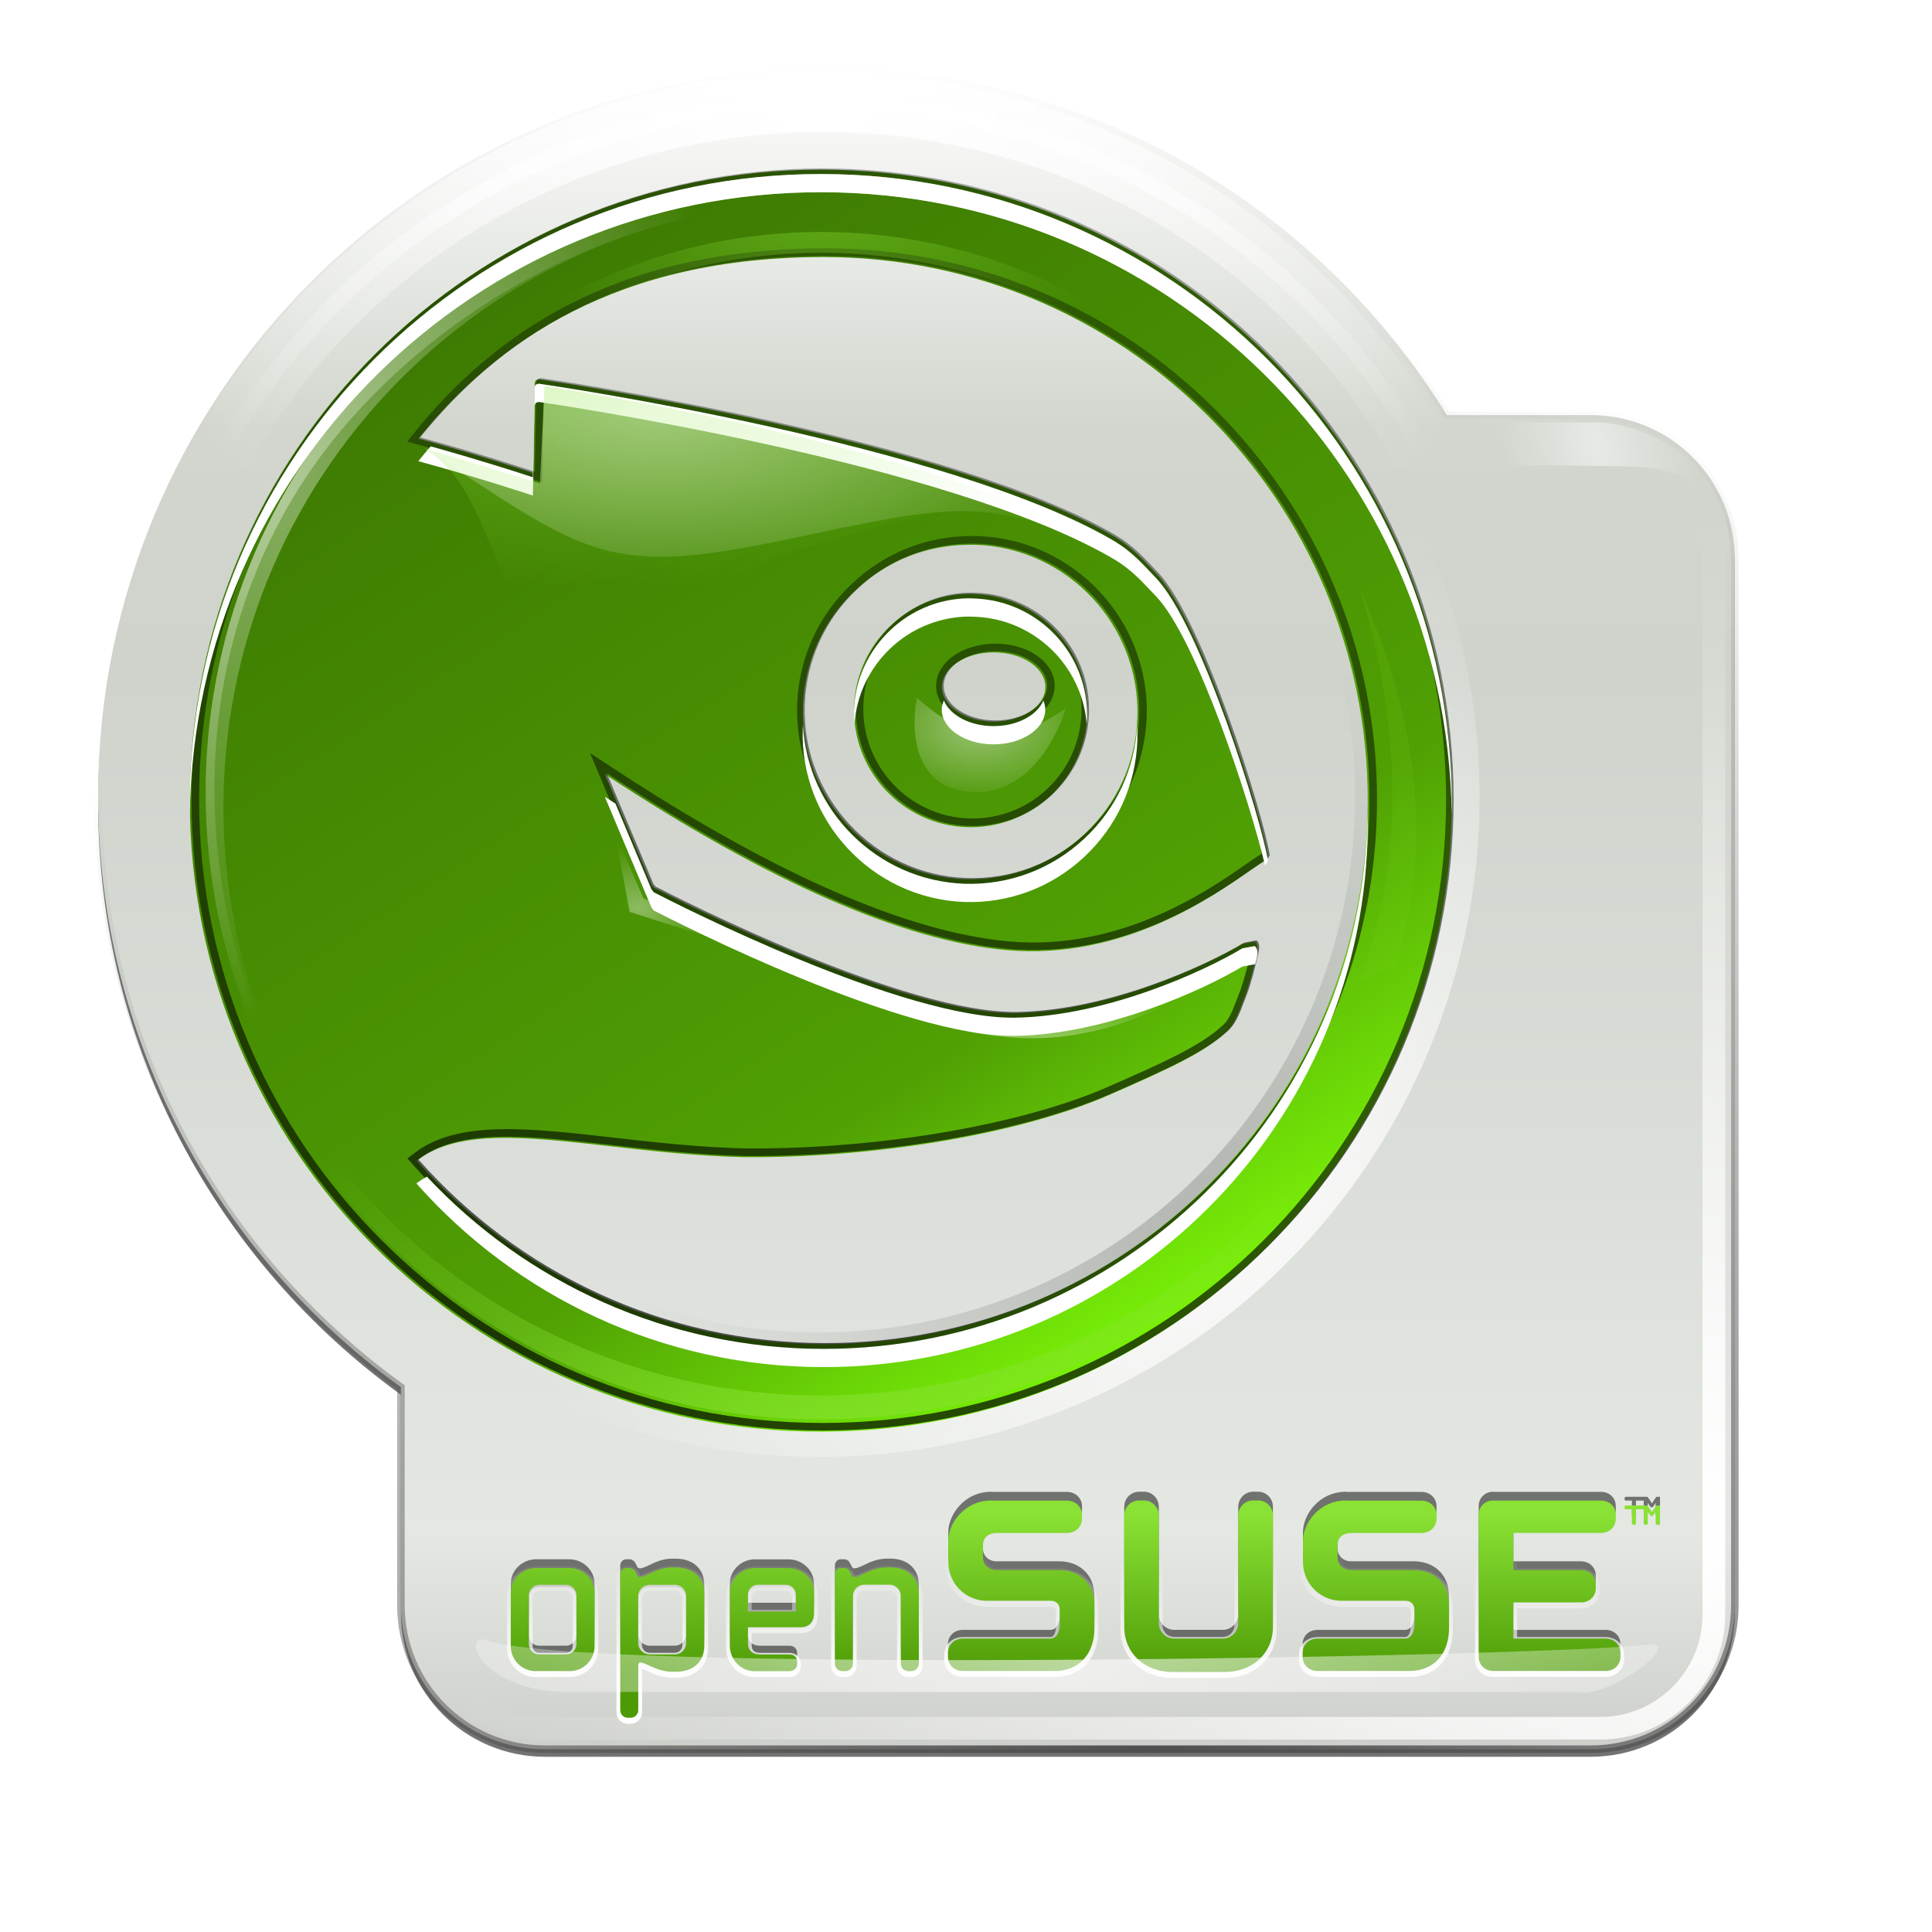 <?xml version="1.0" encoding="UTF-8" standalone="no"?>
<!-- Created with Inkscape (http://www.inkscape.org/) -->
<svg
   xmlns:dc="http://purl.org/dc/elements/1.1/"
   xmlns:cc="http://web.resource.org/cc/"
   xmlns:rdf="http://www.w3.org/1999/02/22-rdf-syntax-ns#"
   xmlns:svg="http://www.w3.org/2000/svg"
   xmlns="http://www.w3.org/2000/svg"
   xmlns:xlink="http://www.w3.org/1999/xlink"
   xmlns:sodipodi="http://sodipodi.sourceforge.net/DTD/sodipodi-0.dtd"
   xmlns:inkscape="http://www.inkscape.org/namespaces/inkscape"
   width="256"
   height="256"
   id="svg7854"
   sodipodi:version="0.32"
   inkscape:version="0.45+devel"
   version="1.0"
   sodipodi:docname="geeko-button-bling6.svg"
   inkscape:output_extension="org.inkscape.output.svg.inkscape"
   sodipodi:docbase="/home/jimmac/gfx/novell/pdes.local/trunk/logos/openSUSE/buttons">
  <defs
     id="defs7856">
    <linearGradient
       inkscape:collect="always"
       id="linearGradient7716">
      <stop
         style="stop-color:#000000;stop-opacity:0.187"
         offset="0"
         id="stop7718" />
      <stop
         style="stop-color:#000000;stop-opacity:0;"
         offset="1"
         id="stop7720" />
    </linearGradient>
    <linearGradient
       inkscape:collect="always"
       id="linearGradient7692">
      <stop
         style="stop-color:#ffffff;stop-opacity:1;"
         offset="0"
         id="stop7694" />
      <stop
         style="stop-color:#ffffff;stop-opacity:0;"
         offset="1"
         id="stop7696" />
    </linearGradient>
    <linearGradient
       inkscape:collect="always"
       id="linearGradient6875">
      <stop
         style="stop-color:#8ae234;stop-opacity:1;"
         offset="0"
         id="stop6877" />
      <stop
         style="stop-color:#4e9a06;stop-opacity:1"
         offset="1"
         id="stop6879" />
    </linearGradient>
    <linearGradient
       inkscape:collect="always"
       id="linearGradient6807">
      <stop
         style="stop-color:#ffffff;stop-opacity:1;"
         offset="0"
         id="stop6809" />
      <stop
         style="stop-color:#ffffff;stop-opacity:0;"
         offset="1"
         id="stop6811" />
    </linearGradient>
    <linearGradient
       inkscape:collect="always"
       id="linearGradient6692">
      <stop
         style="stop-color:#ffffff;stop-opacity:1;"
         offset="0"
         id="stop6694" />
      <stop
         style="stop-color:#ffffff;stop-opacity:0;"
         offset="1"
         id="stop6696" />
    </linearGradient>
    <linearGradient
       inkscape:collect="always"
       id="linearGradient6684">
      <stop
         style="stop-color:#b5b5ad;stop-opacity:1;"
         offset="0"
         id="stop6686" />
      <stop
         style="stop-color:#b5b5ad;stop-opacity:0;"
         offset="1"
         id="stop6688" />
    </linearGradient>
    <linearGradient
       inkscape:collect="always"
       id="linearGradient5975">
      <stop
         id="stop5979"
         offset="0"
         style="stop-color:#6eda08;stop-opacity:1" />
      <stop
         id="stop5977"
         offset="1"
         style="stop-color:#4e9a06;stop-opacity:1;" />
    </linearGradient>
    <linearGradient
       inkscape:collect="always"
       id="linearGradient6139">
      <stop
         style="stop-color:#ffffff;stop-opacity:1;"
         offset="0"
         id="stop6141" />
      <stop
         style="stop-color:#ffffff;stop-opacity:0;"
         offset="1"
         id="stop6143" />
    </linearGradient>
    <linearGradient
       inkscape:collect="always"
       id="linearGradient5486">
      <stop
         style="stop-color:#ffffff;stop-opacity:1;"
         offset="0"
         id="stop5488" />
      <stop
         style="stop-color:#ffffff;stop-opacity:0;"
         offset="1"
         id="stop5490" />
    </linearGradient>
    <linearGradient
       inkscape:collect="always"
       id="linearGradient5841">
      <stop
         style="stop-color:#ffffff;stop-opacity:1;"
         offset="0"
         id="stop5843" />
      <stop
         style="stop-color:#ffffff;stop-opacity:0;"
         offset="1"
         id="stop5845" />
    </linearGradient>
    <linearGradient
       inkscape:collect="always"
       id="linearGradient5831">
      <stop
         style="stop-color:#ffffff;stop-opacity:1;"
         offset="0"
         id="stop5833" />
      <stop
         style="stop-color:#ffffff;stop-opacity:0;"
         offset="1"
         id="stop5835" />
    </linearGradient>
    <linearGradient
       inkscape:collect="always"
       id="linearGradient5779">
      <stop
         style="stop-color:#73d216;stop-opacity:1;"
         offset="0"
         id="stop5781" />
      <stop
         style="stop-color:#73d216;stop-opacity:0;"
         offset="1"
         id="stop5783" />
    </linearGradient>
    <linearGradient
       inkscape:collect="always"
       id="linearGradient5767">
      <stop
         style="stop-color:#ffffff;stop-opacity:1;"
         offset="0"
         id="stop5769" />
      <stop
         style="stop-color:#ffffff;stop-opacity:0;"
         offset="1"
         id="stop5771" />
    </linearGradient>
    <linearGradient
       inkscape:collect="always"
       id="linearGradient5755">
      <stop
         style="stop-color:#ffffff;stop-opacity:1;"
         offset="0"
         id="stop5757" />
      <stop
         style="stop-color:#ffffff;stop-opacity:0;"
         offset="1"
         id="stop5759" />
    </linearGradient>
    <linearGradient
       inkscape:collect="always"
       id="linearGradient5745">
      <stop
         style="stop-color:#ffffff;stop-opacity:1;"
         offset="0"
         id="stop5747" />
      <stop
         style="stop-color:#ffffff;stop-opacity:0;"
         offset="1"
         id="stop5749" />
    </linearGradient>
    <linearGradient
       inkscape:collect="always"
       id="linearGradient5681">
      <stop
         style="stop-color:#000000;stop-opacity:1;"
         offset="0"
         id="stop5683" />
      <stop
         style="stop-color:#000000;stop-opacity:0.481"
         offset="1"
         id="stop5685" />
    </linearGradient>
    <linearGradient
       inkscape:collect="always"
       id="linearGradient5565">
      <stop
         style="stop-color:#8ae234;stop-opacity:1;"
         offset="0"
         id="stop5567" />
      <stop
         style="stop-color:#8ae234;stop-opacity:0;"
         offset="1"
         id="stop5569" />
    </linearGradient>
    <linearGradient
       inkscape:collect="always"
       id="linearGradient5518">
      <stop
         style="stop-color:#ffffff;stop-opacity:1;"
         offset="0"
         id="stop5520" />
      <stop
         style="stop-color:#ffffff;stop-opacity:0;"
         offset="1"
         id="stop5522" />
    </linearGradient>
    <linearGradient
       id="linearGradient5478">
      <stop
         style="stop-color:#3a7202;stop-opacity:1;"
         offset="0"
         id="stop5480" />
      <stop
         id="stop5626"
         offset="0.698"
         style="stop-color:#4e9c04;stop-opacity:1;" />
      <stop
         style="stop-color:#50a004;stop-opacity:1;"
         offset="0.75"
         id="stop5628" />
      <stop
         style="stop-color:#7bf508;stop-opacity:1;"
         offset="1"
         id="stop5482" />
    </linearGradient>
    <linearGradient
       inkscape:collect="always"
       xlink:href="#linearGradient5478"
       id="linearGradient5484"
       x1="98.727"
       y1="42.15"
       x2="98.727"
       y2="164.392"
       gradientUnits="userSpaceOnUse" />
    <filter
       inkscape:collect="always"
       id="filter5556">
      <feGaussianBlur
         inkscape:collect="always"
         stdDeviation="2.886"
         id="feGaussianBlur5558" />
    </filter>
    <filter
       inkscape:collect="always"
       id="filter5645">
      <feGaussianBlur
         inkscape:collect="always"
         stdDeviation="0.705"
         id="feGaussianBlur5647" />
    </filter>
    <clipPath
       clipPathUnits="userSpaceOnUse"
       id="clipPath5677">
      <path
         style="font-size:20.488px;fill:#4e9a06;fill-opacity:1;fill-rule:evenodd;stroke:none;stroke-width:3.363;stroke-miterlimit:4;stroke-dasharray:none;stroke-opacity:1;font-family:TrebuchetMS-Bold"
         d="M 100,30.156 C 61.429,30.156 30.156,61.426 30.156,100 C 30.156,138.574 61.429,169.844 100,169.844 C 138.571,169.844 169.844,138.574 169.844,100 C 169.844,61.426 138.571,30.156 100,30.156 z M 100.334,39.829 C 133.568,39.829 160.531,66.77 160.531,100 C 160.531,133.234 133.564,160.171 100.334,160.171 C 82.39,160.171 66.287,152.306 55.264,139.848 C 59.796,136.33 67.38,137.189 76.719,138.253 C 81.194,138.762 86.296,139.345 91.562,139.462 C 106.274,139.548 122.103,136.863 131.873,132.594 C 138.19,129.824 142.234,127.999 144.762,125.699 C 145.673,124.952 146.152,123.703 146.64,122.407 L 146.974,121.532 C 147.384,120.485 147.971,118.233 148.235,117.004 C 148.352,116.467 148.41,115.889 148.029,115.589 L 146.665,115.847 C 142.379,118.417 131.668,123.313 121.635,123.513 C 109.202,123.773 84.143,110.996 81.529,109.647 L 81.272,109.338 C 80.645,107.843 76.895,98.94 76.101,97.067 C 94.139,108.945 109.093,115.519 120.554,116.541 C 133.297,117.674 143.237,110.716 147.489,107.743 C 148.318,107.177 148.952,106.733 149.212,106.637 L 149.495,106.174 C 148.79,101.695 142.104,80.021 137.07,74.815 C 135.674,73.387 134.565,71.998 132.311,70.673 C 114.088,60.052 70.821,53.656 68.795,53.36 L 68.461,53.463 L 68.332,53.746 C 68.332,53.746 68.17,62.731 68.152,63.728 C 66.668,63.236 62.064,61.729 55.47,59.92 C 64.074,49.274 77.259,39.829 100.334,39.829 z M 116.233,71.677 C 116.54,71.672 116.85,71.666 117.159,71.677 C 127.367,72.043 135.387,80.641 135.038,90.842 C 134.856,95.777 132.776,100.336 129.172,103.704 C 125.558,107.09 120.861,108.855 115.898,108.695 C 105.708,108.314 97.688,99.716 98.019,89.53 C 98.194,84.588 100.286,79.999 103.91,76.642 C 107.295,73.467 111.627,71.746 116.233,71.677 z M 115.744,77.13 C 112.771,77.311 109.965,78.518 107.769,80.578 C 105.266,82.927 103.789,86.109 103.679,89.556 C 103.444,96.677 109.016,102.669 116.13,102.933 C 119.587,103.039 122.866,101.828 125.391,99.486 C 127.908,97.125 129.374,93.914 129.481,90.482 C 129.72,83.35 124.122,77.38 117.004,77.13 C 116.573,77.114 116.168,77.105 115.744,77.13 z M 119.139,83.587 C 122.301,83.587 124.85,85.305 124.85,87.42 C 124.85,89.525 122.301,91.253 119.139,91.253 C 115.967,91.253 113.403,89.521 113.403,87.42 C 113.403,85.305 115.967,83.587 119.139,83.587 z"
         id="path5679" />
    </clipPath>
    <linearGradient
       inkscape:collect="always"
       xlink:href="#linearGradient5681"
       id="linearGradient5687"
       x1="100"
       y1="166.722"
       x2="100"
       y2="39.739"
       gradientUnits="userSpaceOnUse" />
    <linearGradient
       inkscape:collect="always"
       xlink:href="#linearGradient5779"
       id="linearGradient5785"
       x1="130"
       y1="127"
       x2="136"
       y2="21"
       gradientUnits="userSpaceOnUse" />
    <filter
       inkscape:collect="always"
       x="-0.347"
       width="1.694"
       y="-0.05"
       height="1.099"
       id="filter5825">
      <feGaussianBlur
         inkscape:collect="always"
         stdDeviation="1.336"
         id="feGaussianBlur5827" />
    </filter>
    <radialGradient
       inkscape:collect="always"
       xlink:href="#linearGradient5486"
       id="radialGradient5492"
       cx="214.932"
       cy="159.983"
       fx="214.932"
       fy="159.983"
       r="93"
       gradientUnits="userSpaceOnUse"
       gradientTransform="matrix(1.762,0,0,1.439,-156.77,-27.904)" />
    <linearGradient
       inkscape:collect="always"
       xlink:href="#linearGradient5478"
       id="linearGradient5622"
       gradientUnits="userSpaceOnUse"
       x1="98.727"
       y1="42.15"
       x2="98.727"
       y2="164.392" />
    <linearGradient
       inkscape:collect="always"
       xlink:href="#linearGradient5681"
       id="linearGradient5624"
       gradientUnits="userSpaceOnUse"
       x1="100"
       y1="166.722"
       x2="100"
       y2="39.739" />
    <radialGradient
       inkscape:collect="always"
       xlink:href="#linearGradient6139"
       id="radialGradient6145"
       cx="255.112"
       cy="36.448"
       fx="255.112"
       fy="36.448"
       r="92.518"
       gradientTransform="matrix(0.132,-2.8899511e-2,6.169099e-2,0.282,175.553,56.036)"
       gradientUnits="userSpaceOnUse" />
    <radialGradient
       inkscape:collect="always"
       xlink:href="#linearGradient6139"
       id="radialGradient6149"
       gradientUnits="userSpaceOnUse"
       gradientTransform="matrix(1.817,0,0,-2.132,-104.603,289.646)"
       cx="128.1"
       cy="36.926"
       fx="128.1"
       fy="36.926"
       r="92.518" />
    <filter
       inkscape:collect="always"
       x="-0.015"
       width="1.03"
       y="-0.547"
       height="2.094"
       id="filter6163">
      <feGaussianBlur
         inkscape:collect="always"
         stdDeviation="1.077"
         id="feGaussianBlur6165" />
    </filter>
    <radialGradient
       inkscape:collect="always"
       xlink:href="#linearGradient5975"
       id="radialGradient5981"
       cx="695.235"
       cy="-92.591"
       fx="695.235"
       fy="-92.591"
       r="38.671"
       gradientTransform="matrix(1.493,0,0,1.253,-342.954,17.844)"
       gradientUnits="userSpaceOnUse" />
    <filter
       inkscape:collect="always"
       id="filter6015">
      <feGaussianBlur
         inkscape:collect="always"
         stdDeviation="0.428"
         id="feGaussianBlur6017" />
    </filter>
    <radialGradient
       inkscape:collect="always"
       xlink:href="#linearGradient5975"
       id="radialGradient6036"
       gradientUnits="userSpaceOnUse"
       gradientTransform="matrix(1.493,0,0,1.253,-342.954,17.844)"
       cx="695.235"
       cy="-92.591"
       fx="695.235"
       fy="-92.591"
       r="38.671" />
    <filter
       inkscape:collect="always"
       id="filter6133">
      <feGaussianBlur
         inkscape:collect="always"
         stdDeviation="0.738"
         id="feGaussianBlur6135" />
    </filter>
    <linearGradient
       inkscape:collect="always"
       xlink:href="#linearGradient6684"
       id="linearGradient6690"
       x1="310.138"
       y1="157.093"
       x2="395.882"
       y2="177.515"
       gradientUnits="userSpaceOnUse" />
    <linearGradient
       inkscape:collect="always"
       xlink:href="#linearGradient6692"
       id="linearGradient6698"
       x1="409.03"
       y1="174.698"
       x2="409.03"
       y2="147.467"
       gradientUnits="userSpaceOnUse" />
    <linearGradient
       inkscape:collect="always"
       xlink:href="#linearGradient5478"
       id="linearGradient6778"
       gradientUnits="userSpaceOnUse"
       x1="98.727"
       y1="42.15"
       x2="98.727"
       y2="164.392" />
    <linearGradient
       inkscape:collect="always"
       xlink:href="#linearGradient5478"
       id="linearGradient6780"
       gradientUnits="userSpaceOnUse"
       x1="60.836"
       y1="18.833"
       x2="148.277"
       y2="153.705" />
    <linearGradient
       inkscape:collect="always"
       xlink:href="#linearGradient5681"
       id="linearGradient6782"
       gradientUnits="userSpaceOnUse"
       x1="100"
       y1="166.722"
       x2="100"
       y2="39.739" />
    <radialGradient
       inkscape:collect="always"
       xlink:href="#linearGradient5565"
       id="radialGradient6784"
       gradientUnits="userSpaceOnUse"
       gradientTransform="matrix(0.481,0,0,-0.245,376.54,-122.799)"
       cx="132"
       cy="293.599"
       fx="132"
       fy="293.599"
       r="102" />
    <radialGradient
       inkscape:collect="always"
       xlink:href="#linearGradient5518"
       id="radialGradient6786"
       gradientUnits="userSpaceOnUse"
       gradientTransform="matrix(0.931,0,0,0.88,317.155,-220.004)"
       cx="132.011"
       cy="37.25"
       fx="132.011"
       fy="37.25"
       r="103.844" />
    <radialGradient
       inkscape:collect="always"
       xlink:href="#linearGradient5565"
       id="radialGradient6788"
       gradientUnits="userSpaceOnUse"
       gradientTransform="matrix(1.125,0,0,0.573,291.54,-172.524)"
       cx="132"
       cy="293.599"
       fx="132"
       fy="293.599"
       r="102" />
    <radialGradient
       inkscape:collect="always"
       xlink:href="#linearGradient5565"
       id="radialGradient6790"
       gradientUnits="userSpaceOnUse"
       gradientTransform="matrix(1.497,0,0,0.553,266.339,-180.497)"
       cx="89.75"
       cy="20.619"
       fx="89.75"
       fy="20.619"
       r="59.25" />
    <radialGradient
       inkscape:collect="always"
       xlink:href="#linearGradient5745"
       id="radialGradient6792"
       gradientUnits="userSpaceOnUse"
       gradientTransform="matrix(1.285,0,0,0.556,279.758,-185.141)"
       cx="105.75"
       cy="38.507"
       fx="105.75"
       fy="38.507"
       r="59.25" />
    <radialGradient
       inkscape:collect="always"
       xlink:href="#linearGradient5755"
       id="radialGradient6794"
       gradientUnits="userSpaceOnUse"
       gradientTransform="matrix(1.549,0,0,0.968,219.532,-229.114)"
       cx="158.062"
       cy="117.97"
       fx="158.062"
       fy="117.97"
       r="12.438" />
    <radialGradient
       inkscape:collect="always"
       xlink:href="#linearGradient5767"
       id="radialGradient6796"
       gradientUnits="userSpaceOnUse"
       gradientTransform="matrix(0.931,0,0,0.992,316.689,-232.252)"
       cx="40.808"
       cy="81.171"
       fx="40.808"
       fy="81.171"
       r="83.064" />
    <radialGradient
       inkscape:collect="always"
       xlink:href="#linearGradient5767"
       id="radialGradient6798"
       gradientUnits="userSpaceOnUse"
       gradientTransform="matrix(0.931,0,0,0.992,316.689,-232.252)"
       cx="40.808"
       cy="81.171"
       fx="40.808"
       fy="81.171"
       r="83.064" />
    <radialGradient
       inkscape:collect="always"
       xlink:href="#linearGradient5831"
       id="radialGradient6800"
       gradientUnits="userSpaceOnUse"
       gradientTransform="matrix(0.931,0,0,0.743,320.879,-195.799)"
       cx="98"
       cy="146.194"
       fx="98"
       fy="146.194"
       r="13" />
    <radialGradient
       inkscape:collect="always"
       xlink:href="#linearGradient5841"
       id="radialGradient6802"
       gradientUnits="userSpaceOnUse"
       gradientTransform="matrix(1.227,0,0,0.249,272.349,-113.885)"
       cx="164.25"
       cy="187.768"
       fx="164.25"
       fy="187.768"
       r="26" />
    <radialGradient
       inkscape:collect="always"
       xlink:href="#linearGradient6807"
       id="radialGradient6813"
       cx="93"
       cy="3.5"
       fx="93"
       fy="3.5"
       r="93.5"
       gradientUnits="userSpaceOnUse" />
    <radialGradient
       inkscape:collect="always"
       xlink:href="#linearGradient6807"
       id="radialGradient6817"
       gradientUnits="userSpaceOnUse"
       cx="93"
       cy="3.5"
       fx="93"
       fy="3.5"
       r="93.5" />
    <linearGradient
       inkscape:collect="always"
       xlink:href="#linearGradient6875"
       id="linearGradient6881"
       x1="442.561"
       y1="138.783"
       x2="442.561"
       y2="174.023"
       gradientUnits="userSpaceOnUse" />
    <linearGradient
       inkscape:collect="always"
       xlink:href="#linearGradient6875"
       id="linearGradient6883"
       gradientUnits="userSpaceOnUse"
       x1="442.561"
       y1="138.783"
       x2="442.561"
       y2="174.023" />
    <linearGradient
       inkscape:collect="always"
       xlink:href="#linearGradient6875"
       id="linearGradient6885"
       gradientUnits="userSpaceOnUse"
       x1="442.561"
       y1="138.783"
       x2="442.561"
       y2="174.023" />
    <linearGradient
       inkscape:collect="always"
       xlink:href="#linearGradient6875"
       id="linearGradient6887"
       gradientUnits="userSpaceOnUse"
       x1="442.561"
       y1="138.783"
       x2="442.561"
       y2="174.023" />
    <linearGradient
       inkscape:collect="always"
       xlink:href="#linearGradient6875"
       id="linearGradient6889"
       gradientUnits="userSpaceOnUse"
       x1="442.561"
       y1="138.783"
       x2="442.561"
       y2="174.023" />
    <linearGradient
       inkscape:collect="always"
       xlink:href="#linearGradient6875"
       id="linearGradient6891"
       gradientUnits="userSpaceOnUse"
       x1="442.561"
       y1="138.783"
       x2="442.561"
       y2="174.023" />
    <linearGradient
       inkscape:collect="always"
       xlink:href="#linearGradient6875"
       id="linearGradient6893"
       gradientUnits="userSpaceOnUse"
       x1="442.561"
       y1="138.783"
       x2="442.561"
       y2="174.023" />
    <linearGradient
       inkscape:collect="always"
       xlink:href="#linearGradient6875"
       id="linearGradient6895"
       gradientUnits="userSpaceOnUse"
       x1="442.561"
       y1="138.783"
       x2="442.561"
       y2="174.023" />
    <linearGradient
       inkscape:collect="always"
       xlink:href="#linearGradient6875"
       id="linearGradient6897"
       gradientUnits="userSpaceOnUse"
       x1="442.561"
       y1="138.783"
       x2="442.561"
       y2="174.023" />
    <linearGradient
       inkscape:collect="always"
       xlink:href="#linearGradient6875"
       id="linearGradient6899"
       gradientUnits="userSpaceOnUse"
       x1="442.561"
       y1="138.783"
       x2="442.561"
       y2="174.023" />
    <linearGradient
       inkscape:collect="always"
       xlink:href="#linearGradient6684"
       id="linearGradient6901"
       gradientUnits="userSpaceOnUse"
       x1="310.138"
       y1="157.093"
       x2="395.882"
       y2="177.515" />
    <linearGradient
       inkscape:collect="always"
       xlink:href="#linearGradient6692"
       id="linearGradient6903"
       gradientUnits="userSpaceOnUse"
       x1="409.03"
       y1="174.698"
       x2="409.03"
       y2="147.467" />
    <linearGradient
       inkscape:collect="always"
       xlink:href="#linearGradient6684"
       id="linearGradient6905"
       gradientUnits="userSpaceOnUse"
       x1="310.138"
       y1="157.093"
       x2="395.882"
       y2="177.515" />
    <linearGradient
       inkscape:collect="always"
       xlink:href="#linearGradient6692"
       id="linearGradient6907"
       gradientUnits="userSpaceOnUse"
       x1="409.03"
       y1="174.698"
       x2="409.03"
       y2="147.467" />
    <linearGradient
       inkscape:collect="always"
       xlink:href="#linearGradient6684"
       id="linearGradient6909"
       gradientUnits="userSpaceOnUse"
       x1="310.138"
       y1="157.093"
       x2="395.882"
       y2="177.515" />
    <linearGradient
       inkscape:collect="always"
       xlink:href="#linearGradient6692"
       id="linearGradient6911"
       gradientUnits="userSpaceOnUse"
       x1="409.03"
       y1="174.698"
       x2="409.03"
       y2="147.467" />
    <linearGradient
       inkscape:collect="always"
       xlink:href="#linearGradient6684"
       id="linearGradient6913"
       gradientUnits="userSpaceOnUse"
       x1="310.138"
       y1="157.093"
       x2="395.882"
       y2="177.515" />
    <linearGradient
       inkscape:collect="always"
       xlink:href="#linearGradient6692"
       id="linearGradient6915"
       gradientUnits="userSpaceOnUse"
       x1="409.03"
       y1="174.698"
       x2="409.03"
       y2="147.467" />
    <linearGradient
       inkscape:collect="always"
       xlink:href="#linearGradient6684"
       id="linearGradient6917"
       gradientUnits="userSpaceOnUse"
       x1="310.138"
       y1="157.093"
       x2="395.882"
       y2="177.515" />
    <linearGradient
       inkscape:collect="always"
       xlink:href="#linearGradient6692"
       id="linearGradient6919"
       gradientUnits="userSpaceOnUse"
       x1="409.03"
       y1="174.698"
       x2="409.03"
       y2="147.467" />
    <linearGradient
       inkscape:collect="always"
       xlink:href="#linearGradient6684"
       id="linearGradient6921"
       gradientUnits="userSpaceOnUse"
       x1="310.138"
       y1="157.093"
       x2="395.882"
       y2="177.515" />
    <linearGradient
       inkscape:collect="always"
       xlink:href="#linearGradient6692"
       id="linearGradient6923"
       gradientUnits="userSpaceOnUse"
       x1="409.03"
       y1="174.698"
       x2="409.03"
       y2="147.467" />
    <linearGradient
       inkscape:collect="always"
       xlink:href="#linearGradient6684"
       id="linearGradient6925"
       gradientUnits="userSpaceOnUse"
       x1="310.138"
       y1="157.093"
       x2="395.882"
       y2="177.515" />
    <linearGradient
       inkscape:collect="always"
       xlink:href="#linearGradient6692"
       id="linearGradient6927"
       gradientUnits="userSpaceOnUse"
       x1="409.03"
       y1="174.698"
       x2="409.03"
       y2="147.467" />
    <linearGradient
       inkscape:collect="always"
       xlink:href="#linearGradient6684"
       id="linearGradient6929"
       gradientUnits="userSpaceOnUse"
       x1="310.138"
       y1="157.093"
       x2="395.882"
       y2="177.515" />
    <linearGradient
       inkscape:collect="always"
       xlink:href="#linearGradient6692"
       id="linearGradient6931"
       gradientUnits="userSpaceOnUse"
       x1="409.03"
       y1="174.698"
       x2="409.03"
       y2="147.467" />
    <linearGradient
       inkscape:collect="always"
       xlink:href="#linearGradient6692"
       id="linearGradient6933"
       gradientUnits="userSpaceOnUse"
       x1="409.03"
       y1="174.698"
       x2="409.03"
       y2="147.467" />
    <filter
       id="filter5305"
       height="1.235"
       y="-0.118"
       width="1.053"
       x="-0.027"
       inkscape:collect="always">
      <feGaussianBlur
         id="feGaussianBlur5307"
         stdDeviation="0.903"
         inkscape:collect="always" />
    </filter>
    <filter
       id="filter6204"
       inkscape:collect="always">
      <feGaussianBlur
         id="feGaussianBlur6206"
         stdDeviation="1.071"
         inkscape:collect="always" />
    </filter>
    <radialGradient
       r="92.518"
       fy="36.926"
       fx="128.1"
       cy="36.926"
       cx="128.1"
       gradientTransform="matrix(1.817,0,0,-2.132,-104.603,289.646)"
       gradientUnits="userSpaceOnUse"
       id="radialGradient7287"
       xlink:href="#linearGradient6139"
       inkscape:collect="always" />
    <radialGradient
       gradientUnits="userSpaceOnUse"
       gradientTransform="matrix(1.103,0,0,0.665,-11.752,26.933)"
       r="92.518"
       fy="41.362"
       fx="128.1"
       cy="41.362"
       cx="128.1"
       id="radialGradient7285"
       xlink:href="#linearGradient6139"
       inkscape:collect="always" />
    <linearGradient
       y2="39.739"
       x2="100"
       y1="166.722"
       x1="100"
       gradientUnits="userSpaceOnUse"
       id="linearGradient7282"
       xlink:href="#linearGradient5681"
       inkscape:collect="always" />
    <linearGradient
       y2="164.392"
       x2="98.727"
       y1="42.15"
       x1="98.727"
       gradientUnits="userSpaceOnUse"
       id="linearGradient7280"
       xlink:href="#linearGradient5478"
       inkscape:collect="always" />
    <radialGradient
       gradientTransform="matrix(1.924,0,0,1.924,-195.692,-115.352)"
       gradientUnits="userSpaceOnUse"
       r="93"
       fy="126.5"
       fx="215.5"
       cy="126.5"
       cx="215.5"
       id="radialGradient7278"
       xlink:href="#linearGradient5486"
       inkscape:collect="always" />
    <linearGradient
       gradientUnits="userSpaceOnUse"
       y2="21"
       x2="136"
       y1="127"
       x1="130"
       id="linearGradient7263"
       xlink:href="#linearGradient5779"
       inkscape:collect="always" />
    <linearGradient
       gradientUnits="userSpaceOnUse"
       y2="39.739"
       x2="100"
       y1="166.722"
       x1="100"
       id="linearGradient7256"
       xlink:href="#linearGradient5681"
       inkscape:collect="always" />
    <clipPath
       id="clipPath7252"
       clipPathUnits="userSpaceOnUse">
      <path
         id="path7254"
         d="M 100,30.156 C 61.429,30.156 30.156,61.426 30.156,100 C 30.156,138.574 61.429,169.844 100,169.844 C 138.571,169.844 169.844,138.574 169.844,100 C 169.844,61.426 138.571,30.156 100,30.156 z M 100.334,39.829 C 133.568,39.829 160.531,66.77 160.531,100 C 160.531,133.234 133.564,160.171 100.334,160.171 C 82.39,160.171 66.287,152.306 55.264,139.848 C 59.796,136.33 67.38,137.189 76.719,138.253 C 81.194,138.762 86.296,139.345 91.562,139.462 C 106.274,139.548 122.103,136.863 131.873,132.594 C 138.19,129.824 142.234,127.999 144.762,125.699 C 145.673,124.952 146.152,123.703 146.64,122.407 L 146.974,121.532 C 147.384,120.485 147.971,118.233 148.235,117.004 C 148.352,116.467 148.41,115.889 148.029,115.589 L 146.665,115.847 C 142.379,118.417 131.668,123.313 121.635,123.513 C 109.202,123.773 84.143,110.996 81.529,109.647 L 81.272,109.338 C 80.645,107.843 76.895,98.94 76.101,97.067 C 94.139,108.945 109.093,115.519 120.554,116.541 C 133.297,117.674 143.237,110.716 147.489,107.743 C 148.318,107.177 148.952,106.733 149.212,106.637 L 149.495,106.174 C 148.79,101.695 142.104,80.021 137.07,74.815 C 135.674,73.387 134.565,71.998 132.311,70.673 C 114.088,60.052 70.821,53.656 68.795,53.36 L 68.461,53.463 L 68.332,53.746 C 68.332,53.746 68.17,62.731 68.152,63.728 C 66.668,63.236 62.064,61.729 55.47,59.92 C 64.074,49.274 77.259,39.829 100.334,39.829 z M 116.233,71.677 C 116.54,71.672 116.85,71.666 117.159,71.677 C 127.367,72.043 135.387,80.641 135.038,90.842 C 134.856,95.777 132.776,100.336 129.172,103.704 C 125.558,107.09 120.861,108.855 115.898,108.695 C 105.708,108.314 97.688,99.716 98.019,89.53 C 98.194,84.588 100.286,79.999 103.91,76.642 C 107.295,73.467 111.627,71.746 116.233,71.677 z M 115.744,77.13 C 112.771,77.311 109.965,78.518 107.769,80.578 C 105.266,82.927 103.789,86.109 103.679,89.556 C 103.444,96.677 109.016,102.669 116.13,102.933 C 119.587,103.039 122.866,101.828 125.391,99.486 C 127.908,97.125 129.374,93.914 129.481,90.482 C 129.72,83.35 124.122,77.38 117.004,77.13 C 116.573,77.114 116.168,77.105 115.744,77.13 z M 119.139,83.587 C 122.301,83.587 124.85,85.305 124.85,87.42 C 124.85,89.525 122.301,91.253 119.139,91.253 C 115.967,91.253 113.403,89.521 113.403,87.42 C 113.403,85.305 115.967,83.587 119.139,83.587 z"
         style="font-size:20.488px;fill:#4e9a06;fill-opacity:1;fill-rule:evenodd;stroke:none;stroke-width:3.363;stroke-miterlimit:4;stroke-dasharray:none;stroke-opacity:1;font-family:TrebuchetMS-Bold" />
    </clipPath>
    <linearGradient
       gradientUnits="userSpaceOnUse"
       y2="164.392"
       x2="98.727"
       y1="42.15"
       x1="98.727"
       id="linearGradient7238"
       xlink:href="#linearGradient5478"
       inkscape:collect="always" />
    <linearGradient
       id="linearGradient7224">
      <stop
         id="stop7226"
         offset="0"
         style="stop-color:#3a7202;stop-opacity:1;" />
      <stop
         style="stop-color:#4e9c04;stop-opacity:1;"
         offset="0.698"
         id="stop7228" />
      <stop
         id="stop7230"
         offset="0.75"
         style="stop-color:#50a004;stop-opacity:1;" />
      <stop
         id="stop7232"
         offset="1"
         style="stop-color:#7bf508;stop-opacity:1;" />
    </linearGradient>
    <linearGradient
       id="linearGradient4871"
       inkscape:collect="always">
      <stop
         id="stop4873"
         offset="0"
         style="stop-color:#ffffff;stop-opacity:1" />
      <stop
         style="stop-color:#d2d6ce;stop-opacity:1;"
         offset="0.215"
         id="stop5460" />
      <stop
         style="stop-color:#cfd3cc;stop-opacity:1"
         offset="0.358"
         id="stop5458" />
      <stop
         style="stop-color:#e4e7e2;stop-opacity:1"
         offset="0.872"
         id="stop4879" />
      <stop
         id="stop4875"
         offset="1"
         style="stop-color:#cdcfca;stop-opacity:1" />
    </linearGradient>
    <linearGradient
       id="linearGradient6128"
       inkscape:collect="always">
      <stop
         id="stop6130"
         offset="0"
         style="stop-color:#4f4f4f;stop-opacity:1;" />
      <stop
         id="stop6132"
         offset="1"
         style="stop-color:#4f4f4f;stop-opacity:0;" />
    </linearGradient>
    <linearGradient
       inkscape:collect="always"
       xlink:href="#linearGradient5478"
       id="linearGradient7392"
       gradientUnits="userSpaceOnUse"
       x1="98.727"
       y1="42.15"
       x2="98.727"
       y2="164.392" />
    <linearGradient
       inkscape:collect="always"
       xlink:href="#linearGradient5681"
       id="linearGradient7394"
       gradientUnits="userSpaceOnUse"
       x1="100"
       y1="166.722"
       x2="100"
       y2="39.739" />
    <linearGradient
       inkscape:collect="always"
       xlink:href="#linearGradient4871"
       id="linearGradient7462"
       gradientUnits="userSpaceOnUse"
       gradientTransform="translate(87.75,-316.75)"
       x1="65"
       y1="325.214"
       x2="65"
       y2="549.031" />
    <radialGradient
       inkscape:collect="always"
       xlink:href="#linearGradient6128"
       id="radialGradient7464"
       gradientUnits="userSpaceOnUse"
       gradientTransform="matrix(1.959,0,0,1.959,-70.93,-531.04)"
       cx="114.193"
       cy="389.69"
       fx="114.193"
       fy="389.69"
       r="97" />
    <filter
       inkscape:collect="always"
       id="filter7500">
      <feGaussianBlur
         inkscape:collect="always"
         stdDeviation="1.324"
         id="feGaussianBlur7502" />
    </filter>
    <radialGradient
       inkscape:collect="always"
       xlink:href="#linearGradient7692"
       id="radialGradient7698"
       cx="161.341"
       cy="161.341"
       fx="161.341"
       fy="161.341"
       r="94.57"
       gradientUnits="userSpaceOnUse" />
    <filter
       inkscape:collect="always"
       id="filter7700">
      <feGaussianBlur
         inkscape:collect="always"
         stdDeviation="1.69"
         id="feGaussianBlur7702" />
    </filter>
    <radialGradient
       inkscape:collect="always"
       xlink:href="#linearGradient7716"
       id="radialGradient7722"
       cx="176.801"
       cy="183.062"
       fx="176.801"
       fy="183.062"
       r="95.13"
       gradientUnits="userSpaceOnUse" />
  </defs>
  <sodipodi:namedview
     id="base"
     pagecolor="#ffffff"
     bordercolor="#e0e0e0"
     borderopacity="1"
     gridtolerance="10000"
     guidetolerance="10"
     objecttolerance="10"
     inkscape:pageopacity="0.0"
     inkscape:pageshadow="2"
     inkscape:zoom="1"
     inkscape:cx="90.623723"
     inkscape:cy="53.288337"
     inkscape:document-units="px"
     inkscape:current-layer="layer1"
     width="256px"
     height="256px"
     inkscape:showpageshadow="false"
     inkscape:window-width="1142"
     inkscape:window-height="1055"
     inkscape:window-x="132"
     inkscape:window-y="83" />
  <g
     inkscape:label="Layer 1"
     inkscape:groupmode="layer"
     id="layer1">
    <path
       id="path7466"
       d="M 109.5,10 C 56.232,10 13,53.232 13,106.5 C 13,138.727 28.828,167.283 53.125,184.812 L 53.125,213.688 C 53.125,224.259 61.647,232.781 72.219,232.781 L 210.781,232.781 C 221.353,232.781 229.875,224.259 229.875,213.688 L 229.875,75.094 C 229.875,64.522 221.353,56 210.781,56 L 191.719,56 C 174.729,28.411 144.256,10 109.5,10 z"
       style="opacity:0.741;color:#000000;fill:#000000;fill-opacity:1;fill-rule:nonzero;stroke:none;stroke-width:1px;stroke-linecap:butt;stroke-linejoin:miter;marker:none;marker-start:none;marker-mid:none;marker-end:none;stroke-miterlimit:4;stroke-dasharray:none;stroke-dashoffset:0;stroke-opacity:1;visibility:visible;display:inline;overflow:visible;filter:url(#filter7500);enable-background:accumulate" />
    <path
       style="opacity:1;color:#000000;fill:url(#linearGradient7462);fill-opacity:1;fill-rule:nonzero;stroke:url(#radialGradient7464);stroke-width:1px;stroke-linecap:butt;stroke-linejoin:miter;marker:none;marker-start:none;marker-mid:none;marker-end:none;stroke-miterlimit:4;stroke-dasharray:none;stroke-dashoffset:0;stroke-opacity:1;visibility:visible;display:inline;overflow:visible;enable-background:accumulate"
       d="M 109.5,9 C 56.232,9 13,52.232 13,105.5 C 13,137.727 28.828,166.283 53.125,183.812 L 53.125,212.688 C 53.125,223.259 61.647,231.781 72.219,231.781 L 210.781,231.781 C 221.353,231.781 229.875,223.259 229.875,212.688 L 229.875,74.094 C 229.875,63.522 221.353,55 210.781,55 L 191.719,55 C 174.729,27.411 144.256,9 109.5,9 z"
       id="path6739" />
    <path
       sodipodi:type="arc"
       style="opacity:1;color:#000000;fill:none;fill-opacity:1;fill-rule:nonzero;stroke:url(#radialGradient7698);stroke-width:5.414;stroke-linecap:butt;stroke-linejoin:miter;marker:none;marker-start:none;marker-mid:none;marker-end:none;stroke-miterlimit:4;stroke-dasharray:none;stroke-dashoffset:0;stroke-opacity:1;visibility:visible;display:inline;overflow:visible;enable-background:accumulate;"
       id="path7690"
       sodipodi:cx="112"
       sodipodi:cy="112"
       sodipodi:rx="92"
       sodipodi:ry="92"
       d="M 204,112 A 92,92 0 1 1 20,112 A 92,92 0 1 1 204,112 z"
       transform="matrix(0.924,0,0,0.924,5.057,2.057)" />
    <path
       transform="matrix(0.799,0,0,0.799,19.057,16.057)"
       d="M 204,112 A 92,92 0 1 1 20,112 A 92,92 0 1 1 204,112 z"
       sodipodi:ry="92"
       sodipodi:rx="92"
       sodipodi:cy="112"
       sodipodi:cx="112"
       id="path7712"
       style="opacity:1;color:#000000;fill:none;fill-opacity:1;fill-rule:nonzero;stroke:url(#radialGradient7722);stroke-width:6.261;stroke-linecap:butt;stroke-linejoin:miter;marker:none;marker-start:none;marker-mid:none;marker-end:none;stroke-miterlimit:4;stroke-dasharray:none;stroke-dashoffset:0;stroke-opacity:1;visibility:visible;display:inline;overflow:visible;enable-background:accumulate"
       sodipodi:type="arc" />
    <g
       id="g6745"
       transform="matrix(0.865,0,0,0.865,-271.853,195.718)">
      <g
         style="fill:url(#linearGradient6778);fill-opacity:1"
         transform="matrix(1.384,0,0,1.384,301.623,-242.013)"
         inkscape:label="Layer 1"
         id="g4851">
        <path
           style="font-size:20.488px;fill:url(#linearGradient6780);fill-opacity:1;fill-rule:evenodd;stroke:none;stroke-miterlimit:4;font-family:TrebuchetMS-Bold"
           d="M 100,30.156 C 61.429,30.156 30.156,61.426 30.156,100 C 30.156,138.574 61.429,169.844 100,169.844 C 138.571,169.844 169.844,138.574 169.844,100 C 169.844,61.426 138.571,30.156 100,30.156 z M 100.334,39.829 C 133.568,39.829 160.531,66.77 160.531,100 C 160.531,133.234 133.564,160.171 100.334,160.171 C 82.39,160.171 66.287,152.306 55.264,139.848 C 59.796,136.33 67.38,137.189 76.719,138.253 C 81.194,138.762 86.296,139.345 91.562,139.462 C 106.274,139.548 122.103,136.863 131.873,132.594 C 138.19,129.824 142.234,127.999 144.762,125.699 C 145.673,124.952 146.152,123.703 146.64,122.407 L 146.974,121.532 C 147.384,120.485 147.971,118.233 148.235,117.004 C 148.352,116.467 148.41,115.889 148.029,115.589 L 146.665,115.847 C 142.379,118.417 131.668,123.313 121.635,123.513 C 109.202,123.773 84.143,110.996 81.529,109.647 L 81.272,109.338 C 80.645,107.843 76.895,98.94 76.101,97.067 C 94.139,108.945 109.093,115.519 120.554,116.541 C 133.297,117.674 143.237,110.716 147.489,107.743 C 148.318,107.177 148.952,106.733 149.212,106.637 L 149.495,106.174 C 148.79,101.695 142.104,80.021 137.07,74.815 C 135.674,73.387 134.565,71.998 132.311,70.673 C 114.088,60.052 70.821,53.656 68.795,53.36 L 68.461,53.463 L 68.332,53.746 C 68.332,53.746 68.17,62.731 68.152,63.728 C 66.668,63.236 62.064,61.729 55.47,59.92 C 64.074,49.274 77.259,39.829 100.334,39.829 z M 116.233,71.677 C 116.54,71.672 116.85,71.666 117.159,71.677 C 127.367,72.043 135.387,80.641 135.038,90.842 C 134.856,95.777 132.776,100.336 129.172,103.704 C 125.558,107.09 120.861,108.855 115.898,108.695 C 105.708,108.314 97.688,99.716 98.019,89.53 C 98.194,84.588 100.286,79.999 103.91,76.642 C 107.295,73.467 111.627,71.746 116.233,71.677 z M 115.744,77.13 C 112.771,77.311 109.965,78.518 107.769,80.578 C 105.266,82.927 103.789,86.109 103.679,89.556 C 103.444,96.677 109.016,102.669 116.13,102.933 C 119.587,103.039 122.866,101.828 125.391,99.485 C 127.908,97.125 129.374,93.914 129.481,90.482 C 129.72,83.35 124.122,77.38 117.004,77.13 C 116.573,77.114 116.168,77.105 115.744,77.13 z M 119.139,83.587 C 122.301,83.587 124.85,85.305 124.85,87.42 C 124.85,89.525 122.301,91.253 119.139,91.253 C 115.967,91.253 113.403,89.521 113.403,87.42 C 113.403,85.305 115.967,83.587 119.139,83.587 z"
           id="path2445" />
      </g>
      <path
         clip-path="url(#clipPath5677)"
         transform="matrix(1.384,0,0,1.384,301.89,-242.195)"
         style="font-size:20.488px;opacity:0.825;fill:none;fill-opacity:1;fill-rule:evenodd;stroke:url(#linearGradient6782);stroke-width:1.67;stroke-miterlimit:4;stroke-dasharray:none;stroke-opacity:1;filter:url(#filter5645);font-family:TrebuchetMS-Bold"
         d="M 100,30.156 C 61.429,30.156 30.156,61.426 30.156,100 C 30.156,138.574 61.429,169.844 100,169.844 C 138.571,169.844 169.844,138.574 169.844,100 C 169.844,61.426 138.571,30.156 100,30.156 z M 100.334,39.829 C 133.568,39.829 160.531,66.77 160.531,100 C 160.531,133.234 133.564,160.171 100.334,160.171 C 82.39,160.171 66.287,152.306 55.264,139.848 C 59.796,136.33 67.38,137.189 76.719,138.253 C 81.194,138.762 86.296,139.345 91.562,139.462 C 106.274,139.548 122.103,136.863 131.873,132.594 C 138.19,129.824 142.234,127.999 144.762,125.699 C 145.673,124.952 146.152,123.703 146.64,122.407 L 146.974,121.532 C 147.384,120.485 147.971,118.233 148.235,117.004 C 148.352,116.467 148.41,115.889 148.029,115.589 L 146.665,115.847 C 142.379,118.417 131.668,123.313 121.635,123.513 C 109.202,123.773 84.143,110.996 81.529,109.647 L 81.272,109.338 C 80.645,107.843 76.895,98.94 76.101,97.067 C 94.139,108.945 109.093,115.519 120.554,116.541 C 133.297,117.674 143.237,110.716 147.489,107.743 C 148.318,107.177 148.952,106.733 149.212,106.637 L 149.495,106.174 C 148.79,101.695 142.104,80.021 137.07,74.815 C 135.674,73.387 134.565,71.998 132.311,70.673 C 114.088,60.052 70.821,53.656 68.795,53.36 L 68.461,53.463 L 68.332,53.746 C 68.332,53.746 68.17,62.731 68.152,63.728 C 66.668,63.236 62.064,61.729 55.47,59.92 C 64.074,49.274 77.259,39.829 100.334,39.829 z M 116.233,71.677 C 116.54,71.672 116.85,71.666 117.159,71.677 C 127.367,72.043 135.387,80.641 135.038,90.842 C 134.856,95.777 132.776,100.336 129.172,103.704 C 125.558,107.09 120.861,108.855 115.898,108.695 C 105.708,108.314 97.688,99.716 98.019,89.53 C 98.194,84.588 100.286,79.999 103.91,76.642 C 107.295,73.467 111.627,71.746 116.233,71.677 z M 115.744,77.13 C 112.771,77.311 109.965,78.518 107.769,80.578 C 105.266,82.927 103.789,86.109 103.679,89.556 C 103.444,96.677 109.016,102.669 116.13,102.933 C 119.587,103.039 122.866,101.828 125.391,99.485 C 127.908,97.125 129.374,93.914 129.481,90.482 C 129.72,83.35 124.122,77.38 117.004,77.13 C 116.573,77.114 116.168,77.105 115.744,77.13 z M 119.139,83.587 C 122.301,83.587 124.85,85.305 124.85,87.42 C 124.85,89.525 122.301,91.253 119.139,91.253 C 115.967,91.253 113.403,89.521 113.403,87.42 C 113.403,85.305 115.967,83.587 119.139,83.587 z"
         id="path5577" />
      <path
         style="opacity:0.428;color:#000000;fill:url(#radialGradient6784);fill-opacity:1;fill-rule:evenodd;stroke:none;stroke-width:1;stroke-linecap:butt;stroke-linejoin:miter;marker:none;marker-start:none;marker-mid:none;marker-end:none;stroke-miterlimit:4;stroke-dasharray:none;stroke-dashoffset:0;stroke-opacity:1;visibility:visible;display:inline;overflow:visible;enable-background:accumulate"
         d="M 357.22,-106.263 C 357.21,-106.792 357.195,-107.324 357.195,-107.856 C 357.195,-153.603 394.322,-190.73 440.069,-190.73 C 485.815,-190.73 522.942,-153.603 522.942,-107.856 C 522.942,-107.324 522.927,-106.792 522.917,-106.263 C 522.068,-151.275 485.283,-187.543 440.069,-187.543 C 394.854,-187.543 358.069,-151.275 357.22,-106.263 z"
         id="path5731" />
      <path
         transform="matrix(0.931,0,0,0.931,49.91,-222.757)"
         id="path4856"
         d="M 419.011,24.863 C 361.664,24.863 315.167,71.355 315.167,128.707 C 315.167,129.207 315.191,129.709 315.198,130.207 C 315.999,73.546 362.164,27.863 419.011,27.863 C 475.857,27.863 522.022,73.546 522.823,130.207 C 522.83,129.709 522.854,129.207 522.854,128.707 C 522.854,71.355 476.358,24.863 419.011,24.863 z M 372.604,59.363 L 372.104,59.52 L 371.917,59.926 C 371.917,59.926 371.662,73.287 371.636,74.77 C 369.593,74.094 363.475,72.096 354.823,69.676 C 354.125,70.483 353.453,71.295 352.792,72.113 C 362.596,74.803 369.428,77.039 371.636,77.77 C 371.662,76.287 371.917,62.926 371.917,62.926 L 372.104,62.52 L 372.604,62.363 C 375.617,62.803 439.949,72.322 467.042,88.113 C 470.393,90.083 472.029,92.147 474.104,94.27 C 480.951,101.349 489.834,128.866 492.104,138.613 C 492.122,138.606 492.151,138.588 492.167,138.582 L 492.604,137.895 C 491.556,131.235 481.59,99.009 474.104,91.27 C 472.029,89.147 470.393,87.083 467.042,85.113 C 439.949,69.322 375.617,59.803 372.604,59.363 z M 443.354,94.676 C 443.045,94.674 442.733,94.688 442.417,94.707 C 437.997,94.976 433.807,96.77 430.542,99.832 C 426.82,103.326 424.644,108.052 424.479,113.176 C 424.454,113.935 424.48,114.686 424.542,115.426 C 424.887,110.592 427.003,106.154 430.542,102.832 C 433.807,99.77 437.997,97.976 442.417,97.707 C 443.048,97.669 443.651,97.683 444.292,97.707 C 454.115,98.051 461.965,105.72 462.761,115.301 C 462.778,115.052 462.815,114.802 462.823,114.551 C 463.178,103.948 454.874,95.078 444.292,94.707 C 443.972,94.695 443.664,94.678 443.354,94.676 z M 439.261,111.488 C 439.061,111.972 438.917,112.463 438.917,112.988 C 438.917,116.112 442.731,118.707 447.448,118.707 C 452.149,118.707 455.948,116.117 455.948,112.988 C 455.948,112.464 455.833,111.971 455.636,111.488 C 454.654,113.899 451.371,115.707 447.448,115.707 C 443.515,115.707 440.25,113.895 439.261,111.488 z M 416.073,115.52 C 416.061,115.727 416.049,115.936 416.042,116.145 C 415.55,131.29 427.485,144.078 442.636,144.645 C 450.015,144.883 457.013,142.241 462.386,137.207 C 467.743,132.199 470.834,125.419 471.104,118.082 C 471.132,117.282 471.114,116.493 471.073,115.707 C 470.656,122.804 467.591,129.341 462.386,134.207 C 457.013,139.241 450.015,141.883 442.636,141.645 C 428.284,141.108 416.824,129.604 416.073,115.52 z M 383.479,127.332 C 384.66,130.117 390.235,143.359 391.167,145.582 L 391.542,146.051 C 395.428,148.057 432.681,167.062 451.167,166.676 C 466.085,166.379 482.012,159.092 488.386,155.27 L 490.417,154.895 C 490.44,154.913 490.458,154.937 490.479,154.957 C 490.551,154.651 490.675,154.244 490.729,153.988 C 490.904,153.189 490.983,152.339 490.417,151.895 L 488.386,152.27 C 482.012,156.092 466.085,163.379 451.167,163.676 C 432.681,164.062 395.428,145.057 391.542,143.051 L 391.167,142.582 C 390.446,140.862 387.324,133.421 385.229,128.457 C 384.645,128.077 384.068,127.72 383.479,127.332 z M 508.979,130.207 C 508.178,178.927 468.416,218.176 419.511,218.176 C 393.744,218.176 370.52,207.263 354.198,189.832 C 353.601,190.171 353.019,190.538 352.479,190.957 C 368.869,209.48 392.83,221.176 419.511,221.176 C 468.917,221.176 509.011,181.119 509.011,131.707 C 509.011,131.206 508.988,130.706 508.979,130.207 z"
         style="font-size:20.488px;fill:#ffffff;fill-opacity:1;fill-rule:evenodd;stroke:none;stroke-miterlimit:4;filter:url(#filter5556);font-family:TrebuchetMS-Bold" />
      <path
         style="font-size:20.488px;opacity:0.357;fill:url(#radialGradient6786);fill-opacity:1;fill-rule:evenodd;stroke:none;stroke-miterlimit:4;font-family:TrebuchetMS-Bold"
         d="M 440.078,-199.605 C 386.679,-199.605 343.383,-156.314 343.383,-102.909 C 343.383,-102.443 343.405,-101.977 343.412,-101.512 C 344.158,-154.274 387.145,-196.811 440.078,-196.811 C 493.012,-196.811 535.999,-154.274 536.745,-101.512 C 536.752,-101.977 536.774,-102.443 536.774,-102.909 C 536.774,-156.314 493.478,-199.605 440.078,-199.605 z M 396.867,-167.48 L 396.401,-167.334 L 396.226,-166.956 C 396.226,-166.956 395.989,-154.514 395.965,-153.134 C 394.063,-153.763 388.366,-155.623 380.309,-157.877 C 379.659,-157.126 379.033,-156.369 378.418,-155.607 C 387.547,-153.103 393.909,-151.021 395.965,-150.34 C 395.989,-151.721 396.226,-164.162 396.226,-164.162 L 396.401,-164.541 L 396.867,-164.686 C 399.671,-164.277 459.575,-155.413 484.803,-140.709 C 487.924,-138.875 489.448,-136.953 491.38,-134.976 C 497.756,-128.384 506.027,-102.761 508.141,-93.685 C 508.158,-93.692 508.184,-93.708 508.199,-93.714 L 508.606,-94.354 C 507.63,-100.555 498.35,-130.563 491.38,-137.77 C 489.448,-139.746 487.924,-141.669 484.803,-143.502 C 459.575,-158.206 399.671,-167.071 396.867,-167.48 z M 462.747,-134.598 C 462.458,-134.6 462.168,-134.587 461.874,-134.569 C 457.758,-134.319 453.857,-132.648 450.816,-129.797 C 447.351,-126.543 445.324,-122.143 445.171,-117.371 C 445.147,-116.664 445.172,-115.965 445.229,-115.276 C 445.55,-119.777 447.521,-123.91 450.816,-127.003 C 453.857,-129.854 457.758,-131.525 461.874,-131.775 C 462.462,-131.811 463.023,-131.798 463.619,-131.775 C 472.767,-131.455 480.076,-124.314 480.817,-115.393 C 480.833,-115.625 480.868,-115.857 480.875,-116.091 C 481.205,-125.965 473.473,-134.224 463.619,-134.569 C 463.321,-134.58 463.035,-134.596 462.747,-134.598 z M 458.935,-118.943 C 458.749,-118.493 458.614,-118.035 458.614,-117.546 C 458.614,-114.638 462.166,-112.221 466.558,-112.221 C 470.936,-112.221 474.473,-114.633 474.473,-117.546 C 474.473,-118.034 474.366,-118.494 474.182,-118.943 C 473.269,-116.698 470.211,-115.014 466.558,-115.014 C 462.896,-115.014 459.856,-116.702 458.935,-118.943 z M 437.343,-115.189 C 437.332,-114.996 437.321,-114.801 437.314,-114.607 C 436.856,-100.504 447.969,-88.596 462.077,-88.069 C 468.949,-87.847 475.464,-90.307 480.468,-94.994 C 485.456,-99.658 488.335,-105.971 488.586,-112.803 C 488.612,-113.548 488.595,-114.283 488.557,-115.014 C 488.168,-108.406 485.315,-102.319 480.468,-97.788 C 475.464,-93.1 468.949,-90.64 462.077,-90.862 C 448.714,-91.362 438.042,-102.074 437.343,-115.189 z M 406.993,-104.19 C 408.092,-101.597 413.284,-89.266 414.151,-87.196 L 414.501,-86.759 C 418.119,-84.891 452.808,-67.194 470.021,-67.554 C 483.912,-67.83 498.743,-74.616 504.678,-78.175 L 506.569,-78.524 C 506.591,-78.507 506.608,-78.485 506.628,-78.466 C 506.694,-78.751 506.809,-79.13 506.86,-79.368 C 507.023,-80.113 507.097,-80.904 506.569,-81.318 L 504.678,-80.969 C 498.743,-77.41 483.912,-70.624 470.021,-70.348 C 452.808,-69.988 418.119,-87.685 414.501,-89.553 L 414.151,-89.989 C 413.48,-91.591 410.573,-98.52 408.623,-103.142 C 408.078,-103.496 407.541,-103.828 406.993,-104.19 z M 523.854,-101.512 C 523.108,-56.146 486.083,-19.599 440.544,-19.599 C 416.551,-19.599 394.926,-29.761 379.727,-45.992 C 379.171,-45.676 378.63,-45.334 378.127,-44.944 C 393.388,-27.696 415.7,-16.806 440.544,-16.806 C 486.55,-16.806 523.883,-54.105 523.883,-100.116 C 523.883,-100.582 523.862,-101.048 523.854,-101.512 z"
         id="path5516" />
      <path
         id="path5560"
         d="M 345.118,-105.645 C 345.107,-105.038 345.09,-104.428 345.09,-103.818 C 345.09,-51.39 387.64,-8.84 440.069,-8.84 C 492.497,-8.84 535.047,-51.39 535.047,-103.818 C 535.047,-104.428 535.03,-105.038 535.019,-105.645 C 534.045,-54.058 491.887,-12.493 440.069,-12.493 C 388.25,-12.493 346.092,-54.058 345.118,-105.645 z"
         style="opacity:0.633;color:#000000;fill:url(#radialGradient6788);fill-opacity:1;fill-rule:evenodd;stroke:none;stroke-width:1;stroke-linecap:butt;stroke-linejoin:miter;marker:none;marker-start:none;marker-mid:none;marker-end:none;stroke-miterlimit:4;stroke-dasharray:none;stroke-dashoffset:0;stroke-opacity:1;visibility:visible;display:inline;overflow:visible;enable-background:accumulate" />
      <path
         sodipodi:nodetypes="ccccscc"
         id="path5735"
         d="M 379.31,-157.575 L 397.002,-152.221 L 397.701,-167.12 C 436.019,-160.962 469.361,-151.872 489.653,-139.883 C 464.877,-150.535 464.554,-150.405 436.344,-141.978 C 418.419,-136.624 415.858,-119.397 415.858,-119.397 C 386.593,-124.537 393.234,-148.959 379.31,-157.575 z"
         style="opacity:0.44;color:#000000;fill:url(#radialGradient6790);fill-opacity:1;fill-rule:evenodd;stroke:none;stroke-width:1;stroke-linecap:butt;stroke-linejoin:miter;marker:none;marker-start:none;marker-mid:none;marker-end:none;stroke-miterlimit:4;stroke-dasharray:none;stroke-dashoffset:0;stroke-opacity:1;visibility:visible;display:inline;overflow:visible;enable-background:accumulate" />
      <path
         style="opacity:0.44;color:#000000;fill:url(#radialGradient6792);fill-opacity:1;fill-rule:evenodd;stroke:none;stroke-width:1;stroke-linecap:butt;stroke-linejoin:miter;marker:none;marker-start:none;marker-mid:none;marker-end:none;stroke-miterlimit:4;stroke-dasharray:none;stroke-dashoffset:0;stroke-opacity:1;visibility:visible;display:inline;overflow:visible;enable-background:accumulate"
         d="M 379.31,-157.575 L 397.002,-152.221 L 397.701,-167.12 C 436.019,-160.962 469.361,-151.872 489.653,-139.883 C 464.877,-150.535 462.575,-149.454 434.714,-143.608 C 406.863,-137.763 404.181,-141.352 379.31,-157.575 z"
         id="path5743"
         sodipodi:nodetypes="ccccsc" />
      <path
         sodipodi:nodetypes="cczc"
         id="path5753"
         d="M 454.734,-119.397 C 461.479,-113.122 468.943,-111.643 477.548,-117.768 C 477.548,-117.768 473.707,-104.091 462.882,-104.964 C 451.805,-105.858 454.734,-119.397 454.734,-119.397 z"
         style="opacity:0.44;color:#000000;fill:url(#radialGradient6794);fill-opacity:1;fill-rule:evenodd;stroke:none;stroke-width:1;stroke-linecap:butt;stroke-linejoin:miter;marker:none;marker-start:none;marker-mid:none;marker-end:none;stroke-miterlimit:4;stroke-dasharray:none;stroke-dashoffset:0;stroke-opacity:1;visibility:visible;display:inline;overflow:visible;enable-background:accumulate" />
      <path
         style="opacity:0.373;color:#000000;fill:url(#radialGradient6796);fill-opacity:1;fill-rule:evenodd;stroke:none;stroke-width:1;stroke-linecap:butt;stroke-linejoin:miter;marker:none;marker-start:none;marker-mid:none;marker-end:none;stroke-miterlimit:4;stroke-dasharray:none;stroke-dashoffset:0;stroke-opacity:1;visibility:visible;display:inline;overflow:visible;enable-background:accumulate"
         d="M 500.475,-174.365 C 500.03,-174.759 499.587,-175.16 499.133,-175.547 C 460.108,-208.88 401.383,-204.261 368.049,-165.236 C 334.716,-126.211 339.336,-67.485 378.361,-34.152 C 378.814,-33.765 379.279,-33.39 379.738,-33.012 C 341.958,-66.535 337.823,-124.342 370.769,-162.913 C 403.714,-201.485 461.457,-206.438 500.475,-174.365 z"
         id="path5763" />
      <path
         sodipodi:nodetypes="cssscsc"
         id="path5775"
         d="M 500.475,-174.365 C 500.03,-174.759 499.587,-175.16 499.133,-175.547 C 460.108,-208.88 401.383,-204.261 368.049,-165.236 C 334.716,-126.211 339.336,-67.485 378.361,-34.152 C 378.814,-33.765 379.279,-33.39 379.738,-33.012 C 341.869,-66.561 334.919,-127.068 369.837,-164.077 C 404.649,-200.974 461.457,-206.438 500.475,-174.365 z"
         style="opacity:0.373;color:#000000;fill:url(#radialGradient6798);fill-opacity:1;fill-rule:evenodd;stroke:none;stroke-width:1;stroke-linecap:butt;stroke-linejoin:miter;marker:none;marker-start:none;marker-mid:none;marker-end:none;stroke-miterlimit:4;stroke-dasharray:none;stroke-dashoffset:0;stroke-opacity:1;visibility:visible;display:inline;overflow:visible;enable-background:accumulate" />
      <path
         transform="matrix(0.931,0,0,0.931,49.91,-222.757)"
         sodipodi:nodetypes="cccc"
         id="path5791"
         d="M 507.728,157.712 L 513.739,155.237 C 520.648,131.278 515.466,110.708 507.728,93.012 C 513.427,111.986 516.16,134.849 507.728,157.712 z"
         style="opacity:0.373;color:#000000;fill:#73d216;fill-opacity:1;fill-rule:evenodd;stroke:none;stroke-width:1;stroke-linecap:butt;stroke-linejoin:miter;marker:none;marker-start:none;marker-mid:none;marker-end:none;stroke-miterlimit:4;stroke-dasharray:none;stroke-dashoffset:0;stroke-opacity:1;visibility:visible;display:inline;overflow:visible;filter:url(#filter5825);enable-background:accumulate" />
      <path
         id="path5829"
         d="M 408.409,-98.912 L 412.832,-88.669 L 432.619,-79.59 L 410.737,-86.574 L 408.409,-98.912 z"
         style="opacity:0.373;color:#000000;fill:url(#radialGradient6800);fill-opacity:1;fill-rule:evenodd;stroke:none;stroke-width:1;stroke-linecap:butt;stroke-linejoin:miter;marker:none;marker-start:none;marker-mid:none;marker-end:none;stroke-miterlimit:4;stroke-dasharray:none;stroke-dashoffset:0;stroke-opacity:1;visibility:visible;display:inline;overflow:visible;enable-background:accumulate" />
      <path
         sodipodi:nodetypes="ccc"
         id="path5839"
         d="M 452.174,-71.675 C 468.954,-66.742 485.056,-68.929 500.594,-77.029 C 483.783,-65.175 467.745,-64.933 452.174,-71.675 z"
         style="opacity:0.373;color:#000000;fill:url(#radialGradient6802);fill-opacity:1;fill-rule:evenodd;stroke:none;stroke-width:1;stroke-linecap:butt;stroke-linejoin:miter;marker:none;marker-start:none;marker-mid:none;marker-end:none;stroke-miterlimit:4;stroke-dasharray:none;stroke-dashoffset:0;stroke-opacity:1;visibility:visible;display:inline;overflow:visible;enable-background:accumulate" />
    </g>
    <rect
       ry="15.082"
       rx="15.082"
       y="57.777"
       x="55.902"
       height="171.227"
       width="171.196"
       id="rect5484"
       style="opacity:1;color:#000000;fill:none;fill-opacity:1;fill-rule:nonzero;stroke:url(#radialGradient5492);stroke-width:3;stroke-linecap:butt;stroke-linejoin:miter;marker:none;marker-start:none;marker-mid:none;marker-end:none;stroke-miterlimit:4;stroke-dasharray:none;stroke-dashoffset:0;stroke-opacity:1;visibility:visible;display:inline;overflow:visible;enable-background:accumulate" />
    <g
       style="fill:#000000;fill-opacity:0.506;filter:url(#filter6133)"
       transform="matrix(0.613,0,0,0.616,-124.06,113.989)"
       id="g6113">
      <path
         style="fill:#000000;fill-opacity:0.506;stroke:none"
         d="M 560.781,141.072 L 560.619,141.072 C 560.432,141.072 560.27,140.91 560.27,140.723 L 560.27,138.222 L 559.723,139.056 C 559.661,139.143 559.549,139.18 559.449,139.18 L 559.387,139.18 C 559.287,139.18 559.175,139.143 559.113,139.056 L 558.553,138.222 L 558.553,140.723 C 558.553,140.91 558.391,141.072 558.192,141.072 L 558.03,141.072 C 557.844,141.072 557.682,140.91 557.682,140.723 L 557.682,137.736 L 556.002,137.736 L 556.002,140.723 C 556.002,140.91 555.827,141.072 555.628,141.072 L 555.479,141.072 C 555.292,141.072 555.13,140.91 555.13,140.723 L 555.13,137.736 L 553.874,137.736 C 553.687,137.736 553.538,137.612 553.538,137.413 L 553.538,137.239 C 553.538,137.04 553.687,136.915 553.874,136.915 L 558.279,136.915 C 558.453,136.915 558.565,136.977 558.628,137.077 L 559.462,138.334 L 560.295,137.077 C 560.357,136.99 560.457,136.915 560.644,136.915 L 561.204,136.915 L 561.204,140.748 C 561.204,140.935 561.03,141.097 560.831,141.097"
         id="path6115" />
      <path
         style="fill:#000000;fill-opacity:0.506;stroke:none"
         d="M 416.727,135.832 C 410.703,135.832 407.368,140.935 407.368,144.469 L 407.368,149 C 407.368,154.189 411.611,157.412 415.557,157.412 L 429.371,157.412 C 431.101,157.412 431.462,158.545 431.462,159.503 L 431.462,162.428 C 431.462,162.739 431.412,165.552 429.371,165.552 L 410.516,165.552 C 408.649,165.552 407.293,166.846 407.293,168.626 L 407.293,169.435 C 407.293,171.202 408.637,172.509 410.516,172.509 L 430.404,172.509 C 435.594,172.509 438.954,168.899 438.954,163.299 L 438.954,158.408 C 438.954,153.156 435.171,150.804 431.425,150.804 L 417.834,150.804 C 415.781,150.804 414.86,149.286 414.86,148.191 L 414.86,145.502 C 414.86,143.797 415.992,142.827 417.983,142.827 L 433.042,142.827 C 434.884,142.827 436.266,141.507 436.266,139.753 L 436.266,138.944 C 436.266,137.201 434.859,135.87 432.98,135.87 L 416.751,135.87"
         id="path6117" />
      <path
         style="fill:#000000;fill-opacity:0.506;stroke:none"
         d="M 473.265,135.832 C 471.486,135.832 470.042,137.276 470.042,139.056 L 470.042,162.204 C 470.042,164.046 468.536,165.539 466.707,165.539 L 456.203,165.539 C 454.361,165.539 452.868,164.046 452.868,162.204 L 452.868,139.056 C 452.868,137.276 451.436,135.832 449.644,135.832 L 448.624,135.832 C 446.832,135.832 445.401,137.251 445.401,139.056 L 445.401,163.087 C 445.401,168.675 449.794,172.733 455.854,172.733 L 467.08,172.733 C 473.141,172.733 477.534,168.675 477.534,163.087 L 477.534,139.056 C 477.534,137.251 476.115,135.832 474.311,135.832 L 473.29,135.832"
         id="path6119" />
      <path
         style="fill:#000000;fill-opacity:0.506;stroke:none"
         d="M 493.389,135.832 C 487.366,135.832 484.031,140.935 484.031,144.469 L 484.031,149 C 484.031,154.189 488.287,157.412 492.22,157.412 L 506.034,157.412 C 507.764,157.412 508.137,158.545 508.137,159.503 L 508.137,162.428 C 508.137,162.739 508.075,165.552 506.034,165.552 L 487.179,165.552 C 485.312,165.552 483.956,166.846 483.956,168.626 L 483.956,169.435 C 483.956,171.202 485.312,172.509 487.179,172.509 L 507.055,172.509 C 512.257,172.509 515.604,168.899 515.604,163.299 L 515.604,158.408 C 515.604,153.156 511.834,150.804 508.075,150.804 L 494.485,150.804 C 492.431,150.804 491.51,149.286 491.51,148.191 L 491.51,145.502 C 491.51,143.797 492.643,142.827 494.622,142.827 L 509.68,142.827 C 511.51,142.827 512.904,141.507 512.904,139.753 L 512.904,138.944 C 512.904,137.201 511.497,135.87 509.606,135.87 L 493.389,135.87"
         id="path6121" />
      <path
         style="fill:#000000;fill-opacity:0.506;stroke:none"
         d="M 525.162,135.832 C 523.383,135.832 522.014,137.151 522.014,138.906 L 522.014,169.435 C 522.014,171.177 523.333,172.509 525.1,172.509 L 549.43,172.509 C 551.297,172.509 552.654,171.214 552.654,169.435 L 552.654,168.626 C 552.654,166.858 551.31,165.552 549.43,165.552 C 549.43,165.552 530.402,165.552 529.506,165.552 C 529.506,164.755 529.506,158.57 529.506,157.773 C 530.402,157.773 544.104,157.773 544.104,157.773 C 545.971,157.773 547.327,156.479 547.327,154.687 L 547.327,153.89 C 547.327,152.111 545.971,150.804 544.104,150.804 C 544.104,150.804 530.402,150.804 529.506,150.804 C 529.506,150.008 529.506,143.611 529.506,142.814 C 530.402,142.814 548.422,142.814 548.422,142.814 C 550.289,142.814 551.646,141.52 551.646,139.74 L 551.646,138.931 C 551.646,137.151 550.289,135.857 548.422,135.857 L 525.175,135.857"
         id="path6123" />
      <path
         style="fill:#000000;fill-opacity:0.506;stroke:none"
         d="M 318.309,150.356 C 315.273,150.356 312.796,152.72 312.796,155.645 L 312.796,167.157 C 312.796,170.119 315.186,172.534 318.123,172.534 L 325.565,172.534 C 328.502,172.534 330.904,170.119 330.904,167.157 L 330.904,155.645 C 330.904,152.733 328.427,150.356 325.391,150.356 L 318.309,150.356 z M 316.704,166.709 L 316.704,156.205 C 316.704,154.973 317.712,153.965 318.944,153.965 L 324.743,153.965 C 325.951,153.965 326.984,154.986 326.984,156.205 L 326.984,166.709 C 326.984,167.941 325.976,168.949 324.743,168.949 L 318.894,168.949 C 317.662,168.949 316.704,167.966 316.704,166.709"
         id="path6125" />
      <path
         style="fill:#000000;fill-opacity:0.506;stroke:none"
         d="M 347.78,150.219 C 345.627,150.219 344.021,150.991 342.714,151.613 C 341.93,151.986 341.246,152.31 340.711,152.31 C 340.487,152.31 340.275,152.21 340.163,152.036 L 339.678,151.09 C 339.566,150.841 339.068,150.356 338.446,150.356 L 337.724,150.356 C 337.027,150.356 336.455,150.978 336.455,151.762 L 336.455,180.946 C 336.455,181.855 337.164,182.577 338.085,182.577 L 338.72,182.577 C 339.616,182.577 340.35,181.842 340.35,180.946 L 340.35,171.264 C 340.35,170.978 340.537,170.679 340.711,170.679 C 341.246,170.679 341.93,170.978 342.727,171.351 C 344.021,171.936 345.639,172.683 347.792,172.683 L 348.464,172.683 C 352.26,172.683 354.625,170.517 354.625,167.033 L 354.625,155.894 C 354.625,152.459 352.21,150.232 348.464,150.232 L 347.78,150.232 L 347.78,150.232 L 347.78,150.219 z M 340.337,166.485 L 340.337,156.442 C 340.337,155.06 341.42,153.977 342.802,153.977 L 348.228,153.977 C 349.609,153.977 350.692,155.06 350.692,156.442 L 350.692,166.485 C 350.692,167.841 349.597,168.949 348.228,168.949 L 342.802,168.949 C 341.445,168.949 340.337,167.841 340.337,166.485"
         id="path6127" />
      <path
         style="fill:#000000;fill-opacity:0.506;stroke:none"
         d="M 365.651,150.356 C 362.614,150.356 360.138,152.72 360.138,155.645 L 360.138,167.07 C 360.138,170.032 362.54,172.546 365.377,172.546 L 373.056,172.546 C 374.002,172.546 374.686,171.899 374.686,171.003 L 374.686,170.505 C 374.686,169.609 374.002,168.962 373.056,168.962 L 366.759,168.962 C 364.991,168.962 364.058,168.103 364.058,166.448 C 364.058,166.448 364.058,163.573 364.058,163.112 C 364.568,163.112 375.433,163.112 375.433,163.112 C 377.25,163.112 378.345,161.992 378.345,160.101 L 378.345,155.67 C 378.345,152.758 375.869,150.381 372.832,150.381 L 365.664,150.381 L 365.651,150.356 z M 364.046,156.155 C 364.046,154.936 365.004,153.965 366.236,153.965 L 372.222,153.965 C 373.454,153.965 374.412,154.923 374.412,156.155 C 374.412,156.155 374.412,159.254 374.412,159.715 C 373.927,159.715 364.531,159.715 364.046,159.715 C 364.046,159.254 364.046,156.155 364.046,156.155"
         id="path6129" />
      <path
         style="fill:#000000;fill-opacity:0.506;stroke:none"
         d="M 394.176,150.219 C 392.035,150.219 390.417,150.978 389.123,151.601 C 388.314,151.974 387.617,152.31 387.057,152.31 C 386.808,152.31 386.708,152.285 386.522,151.949 L 386.074,151.127 C 385.825,150.617 385.389,150.356 384.792,150.356 L 384.157,150.356 C 383.398,150.356 382.851,150.941 382.851,151.762 L 382.851,170.903 C 382.851,171.812 383.572,172.546 384.481,172.546 L 385.115,172.546 C 386.012,172.546 386.746,171.812 386.746,170.903 L 386.746,156.417 C 386.746,155.06 387.854,153.952 389.21,153.952 L 394.636,153.952 C 395.993,153.952 397.1,155.06 397.1,156.417 L 397.1,170.903 C 397.1,171.812 397.822,172.546 398.731,172.546 L 399.365,172.546 C 400.261,172.546 400.996,171.812 400.996,170.903 L 400.996,155.882 C 400.996,152.447 398.581,150.219 394.835,150.219 L 394.151,150.219"
         id="path6131" />
    </g>
    <g
       id="g6656"
       transform="matrix(0.613,0,0,0.616,-124.06,115.434)"
       style="fill-opacity:1;stroke:url(#linearGradient6698);stroke-width:1.628;stroke-miterlimit:4;stroke-dasharray:none;stroke-opacity:1">
      <path
         id="path6658"
         d="M 560.781,141.072 L 560.619,141.072 C 560.432,141.072 560.27,140.91 560.27,140.723 L 560.27,138.222 L 559.723,139.056 C 559.661,139.143 559.549,139.18 559.449,139.18 L 559.387,139.18 C 559.287,139.18 559.175,139.143 559.113,139.056 L 558.553,138.222 L 558.553,140.723 C 558.553,140.91 558.391,141.072 558.192,141.072 L 558.03,141.072 C 557.844,141.072 557.682,140.91 557.682,140.723 L 557.682,137.736 L 556.002,137.736 L 556.002,140.723 C 556.002,140.91 555.827,141.072 555.628,141.072 L 555.479,141.072 C 555.292,141.072 555.13,140.91 555.13,140.723 L 555.13,137.736 L 553.874,137.736 C 553.687,137.736 553.538,137.612 553.538,137.413 L 553.538,137.239 C 553.538,137.04 553.687,136.915 553.874,136.915 L 558.279,136.915 C 558.453,136.915 558.565,136.977 558.628,137.077 L 559.462,138.334 L 560.295,137.077 C 560.357,136.99 560.457,136.915 560.644,136.915 L 561.204,136.915 L 561.204,140.748 C 561.204,140.935 561.03,141.097 560.831,141.097"
         style="fill:url(#linearGradient6901);fill-opacity:1;stroke:url(#linearGradient6903);stroke-width:1.628;stroke-miterlimit:4;stroke-dasharray:none;stroke-opacity:1" />
      <path
         id="path6660"
         d="M 416.727,135.832 C 410.703,135.832 407.368,140.935 407.368,144.469 L 407.368,149 C 407.368,154.189 411.611,157.412 415.557,157.412 L 429.371,157.412 C 431.101,157.412 431.462,158.545 431.462,159.503 L 431.462,162.428 C 431.462,162.739 431.412,165.552 429.371,165.552 L 410.516,165.552 C 408.649,165.552 407.293,166.846 407.293,168.626 L 407.293,169.435 C 407.293,171.202 408.637,172.509 410.516,172.509 L 430.404,172.509 C 435.594,172.509 438.954,168.899 438.954,163.299 L 438.954,158.408 C 438.954,153.156 435.171,150.804 431.425,150.804 L 417.834,150.804 C 415.781,150.804 414.86,149.286 414.86,148.191 L 414.86,145.502 C 414.86,143.797 415.992,142.827 417.983,142.827 L 433.042,142.827 C 434.884,142.827 436.266,141.507 436.266,139.753 L 436.266,138.944 C 436.266,137.201 434.859,135.87 432.98,135.87 L 416.751,135.87"
         style="fill:url(#linearGradient6905);fill-opacity:1;stroke:url(#linearGradient6907);stroke-width:1.628;stroke-miterlimit:4;stroke-dasharray:none;stroke-opacity:1" />
      <path
         id="path6662"
         d="M 473.265,135.832 C 471.486,135.832 470.042,137.276 470.042,139.056 L 470.042,162.204 C 470.042,164.046 468.536,165.539 466.707,165.539 L 456.203,165.539 C 454.361,165.539 452.868,164.046 452.868,162.204 L 452.868,139.056 C 452.868,137.276 451.436,135.832 449.644,135.832 L 448.624,135.832 C 446.832,135.832 445.401,137.251 445.401,139.056 L 445.401,163.087 C 445.401,168.675 449.794,172.733 455.854,172.733 L 467.08,172.733 C 473.141,172.733 477.534,168.675 477.534,163.087 L 477.534,139.056 C 477.534,137.251 476.115,135.832 474.311,135.832 L 473.29,135.832"
         style="fill:url(#linearGradient6909);fill-opacity:1;stroke:url(#linearGradient6911);stroke-width:1.628;stroke-miterlimit:4;stroke-dasharray:none;stroke-opacity:1" />
      <path
         id="path6664"
         d="M 493.389,135.832 C 487.366,135.832 484.031,140.935 484.031,144.469 L 484.031,149 C 484.031,154.189 488.287,157.412 492.22,157.412 L 506.034,157.412 C 507.764,157.412 508.137,158.545 508.137,159.503 L 508.137,162.428 C 508.137,162.739 508.075,165.552 506.034,165.552 L 487.179,165.552 C 485.312,165.552 483.956,166.846 483.956,168.626 L 483.956,169.435 C 483.956,171.202 485.312,172.509 487.179,172.509 L 507.055,172.509 C 512.257,172.509 515.604,168.899 515.604,163.299 L 515.604,158.408 C 515.604,153.156 511.834,150.804 508.075,150.804 L 494.485,150.804 C 492.431,150.804 491.51,149.286 491.51,148.191 L 491.51,145.502 C 491.51,143.797 492.643,142.827 494.622,142.827 L 509.68,142.827 C 511.51,142.827 512.904,141.507 512.904,139.753 L 512.904,138.944 C 512.904,137.201 511.497,135.87 509.606,135.87 L 493.389,135.87"
         style="fill:url(#linearGradient6913);fill-opacity:1;stroke:url(#linearGradient6915);stroke-width:1.628;stroke-miterlimit:4;stroke-dasharray:none;stroke-opacity:1" />
      <path
         id="path6666"
         d="M 525.162,135.832 C 523.383,135.832 522.014,137.151 522.014,138.906 L 522.014,169.435 C 522.014,171.177 523.333,172.509 525.1,172.509 L 549.43,172.509 C 551.297,172.509 552.654,171.214 552.654,169.435 L 552.654,168.626 C 552.654,166.858 551.31,165.552 549.43,165.552 C 549.43,165.552 530.402,165.552 529.506,165.552 C 529.506,164.755 529.506,158.57 529.506,157.773 C 530.402,157.773 544.104,157.773 544.104,157.773 C 545.971,157.773 547.327,156.479 547.327,154.687 L 547.327,153.89 C 547.327,152.111 545.971,150.804 544.104,150.804 C 544.104,150.804 530.402,150.804 529.506,150.804 C 529.506,150.008 529.506,143.611 529.506,142.814 C 530.402,142.814 548.422,142.814 548.422,142.814 C 550.289,142.814 551.646,141.52 551.646,139.74 L 551.646,138.931 C 551.646,137.151 550.289,135.857 548.422,135.857 L 525.175,135.857"
         style="fill:url(#linearGradient6917);fill-opacity:1;stroke:url(#linearGradient6919);stroke-width:1.628;stroke-miterlimit:4;stroke-dasharray:none;stroke-opacity:1" />
      <path
         id="path6668"
         d="M 318.309,150.356 C 315.273,150.356 312.796,152.72 312.796,155.645 L 312.796,167.157 C 312.796,170.119 315.186,172.534 318.123,172.534 L 325.565,172.534 C 328.502,172.534 330.904,170.119 330.904,167.157 L 330.904,155.645 C 330.904,152.733 328.427,150.356 325.391,150.356 L 318.309,150.356 z M 316.704,166.709 L 316.704,156.205 C 316.704,154.973 317.712,153.965 318.944,153.965 L 324.743,153.965 C 325.951,153.965 326.984,154.986 326.984,156.205 L 326.984,166.709 C 326.984,167.941 325.976,168.949 324.743,168.949 L 318.894,168.949 C 317.662,168.949 316.704,167.966 316.704,166.709"
         style="fill:url(#linearGradient6921);fill-opacity:1;stroke:url(#linearGradient6923);stroke-width:1.628;stroke-miterlimit:4;stroke-dasharray:none;stroke-opacity:1" />
      <path
         id="path6670"
         d="M 347.78,150.219 C 345.627,150.219 344.021,150.991 342.714,151.613 C 341.93,151.986 341.246,152.31 340.711,152.31 C 340.487,152.31 340.275,152.21 340.163,152.036 L 339.678,151.09 C 339.566,150.841 339.068,150.356 338.446,150.356 L 337.724,150.356 C 337.027,150.356 336.455,150.978 336.455,151.762 L 336.455,180.946 C 336.455,181.855 337.164,182.577 338.085,182.577 L 338.72,182.577 C 339.616,182.577 340.35,181.842 340.35,180.946 L 340.35,171.264 C 340.35,170.978 340.537,170.679 340.711,170.679 C 341.246,170.679 341.93,170.978 342.727,171.351 C 344.021,171.936 345.639,172.683 347.792,172.683 L 348.464,172.683 C 352.26,172.683 354.625,170.517 354.625,167.033 L 354.625,155.894 C 354.625,152.459 352.21,150.232 348.464,150.232 L 347.78,150.232 L 347.78,150.232 L 347.78,150.219 z M 340.337,166.485 L 340.337,156.442 C 340.337,155.06 341.42,153.977 342.802,153.977 L 348.228,153.977 C 349.609,153.977 350.692,155.06 350.692,156.442 L 350.692,166.485 C 350.692,167.841 349.597,168.949 348.228,168.949 L 342.802,168.949 C 341.445,168.949 340.337,167.841 340.337,166.485"
         style="fill:url(#linearGradient6925);fill-opacity:1;stroke:url(#linearGradient6927);stroke-width:1.628;stroke-miterlimit:4;stroke-dasharray:none;stroke-opacity:1" />
      <path
         id="path6672"
         d="M 365.651,150.356 C 362.614,150.356 360.138,152.72 360.138,155.645 L 360.138,167.07 C 360.138,170.032 362.54,172.546 365.377,172.546 L 373.056,172.546 C 374.002,172.546 374.686,171.899 374.686,171.003 L 374.686,170.505 C 374.686,169.609 374.002,168.962 373.056,168.962 L 366.759,168.962 C 364.991,168.962 364.058,168.103 364.058,166.448 C 364.058,166.448 364.058,163.573 364.058,163.112 C 364.568,163.112 375.433,163.112 375.433,163.112 C 377.25,163.112 378.345,161.992 378.345,160.101 L 378.345,155.67 C 378.345,152.758 375.869,150.381 372.832,150.381 L 365.664,150.381 L 365.651,150.356 z M 364.046,156.155 C 364.046,154.936 365.004,153.965 366.236,153.965 L 372.222,153.965 C 373.454,153.965 374.412,154.923 374.412,156.155 C 374.412,156.155 374.412,159.254 374.412,159.715 C 373.927,159.715 364.531,159.715 364.046,159.715 C 364.046,159.254 364.046,156.155 364.046,156.155"
         style="fill:url(#linearGradient6929);fill-opacity:1;stroke:url(#linearGradient6931);stroke-width:1.628;stroke-miterlimit:4;stroke-dasharray:none;stroke-opacity:1" />
      <path
         id="path6674"
         d="M 394.176,150.219 C 392.035,150.219 390.417,150.978 389.123,151.601 C 388.314,151.974 387.617,152.31 387.057,152.31 C 386.808,152.31 386.708,152.285 386.522,151.949 L 386.074,151.127 C 385.825,150.617 385.389,150.356 384.792,150.356 L 384.157,150.356 C 383.398,150.356 382.851,150.941 382.851,151.762 L 382.851,170.903 C 382.851,171.812 383.572,172.546 384.481,172.546 L 385.115,172.546 C 386.012,172.546 386.746,171.812 386.746,170.903 L 386.746,156.417 C 386.746,155.06 387.854,153.952 389.21,153.952 L 394.636,153.952 C 395.993,153.952 397.1,155.06 397.1,156.417 L 397.1,170.903 C 397.1,171.812 397.822,172.546 398.731,172.546 L 399.365,172.546 C 400.261,172.546 400.996,171.812 400.996,170.903 L 400.996,155.882 C 400.996,152.447 398.581,150.219 394.835,150.219 L 394.151,150.219"
         style="fill:url(#linearGradient6690);fill-opacity:1;stroke:url(#linearGradient6933);stroke-width:1.628;stroke-miterlimit:4;stroke-dasharray:none;stroke-opacity:1" />
    </g>
    <g
       id="g6117"
       transform="matrix(0.613,0,0,0.616,-124.06,115.145)"
       style="fill:url(#linearGradient6881);fill-opacity:1">
      <path
         id="path2095"
         d="M 560.781,141.072 L 560.619,141.072 C 560.432,141.072 560.27,140.91 560.27,140.723 L 560.27,138.222 L 559.723,139.056 C 559.661,139.143 559.549,139.18 559.449,139.18 L 559.387,139.18 C 559.287,139.18 559.175,139.143 559.113,139.056 L 558.553,138.222 L 558.553,140.723 C 558.553,140.91 558.391,141.072 558.192,141.072 L 558.03,141.072 C 557.844,141.072 557.682,140.91 557.682,140.723 L 557.682,137.736 L 556.002,137.736 L 556.002,140.723 C 556.002,140.91 555.827,141.072 555.628,141.072 L 555.479,141.072 C 555.292,141.072 555.13,140.91 555.13,140.723 L 555.13,137.736 L 553.874,137.736 C 553.687,137.736 553.538,137.612 553.538,137.413 L 553.538,137.239 C 553.538,137.04 553.687,136.915 553.874,136.915 L 558.279,136.915 C 558.453,136.915 558.565,136.977 558.628,137.077 L 559.462,138.334 L 560.295,137.077 C 560.357,136.99 560.457,136.915 560.644,136.915 L 561.204,136.915 L 561.204,140.748 C 561.204,140.935 561.03,141.097 560.831,141.097"
         style="fill:url(#linearGradient6883);fill-opacity:1;stroke:none" />
      <path
         id="path2097"
         d="M 416.727,135.832 C 410.703,135.832 407.368,140.935 407.368,144.469 L 407.368,149 C 407.368,154.189 411.611,157.412 415.557,157.412 L 429.371,157.412 C 431.101,157.412 431.462,158.545 431.462,159.503 L 431.462,162.428 C 431.462,162.739 431.412,165.552 429.371,165.552 L 410.516,165.552 C 408.649,165.552 407.293,166.846 407.293,168.626 L 407.293,169.435 C 407.293,171.202 408.637,172.509 410.516,172.509 L 430.404,172.509 C 435.594,172.509 438.954,168.899 438.954,163.299 L 438.954,158.408 C 438.954,153.156 435.171,150.804 431.425,150.804 L 417.834,150.804 C 415.781,150.804 414.86,149.286 414.86,148.191 L 414.86,145.502 C 414.86,143.797 415.992,142.827 417.983,142.827 L 433.042,142.827 C 434.884,142.827 436.266,141.507 436.266,139.753 L 436.266,138.944 C 436.266,137.201 434.859,135.87 432.98,135.87 L 416.751,135.87"
         style="fill:url(#linearGradient6885);fill-opacity:1;stroke:none" />
      <path
         id="path2099"
         d="M 473.265,135.832 C 471.486,135.832 470.042,137.276 470.042,139.056 L 470.042,162.204 C 470.042,164.046 468.536,165.539 466.707,165.539 L 456.203,165.539 C 454.361,165.539 452.868,164.046 452.868,162.204 L 452.868,139.056 C 452.868,137.276 451.436,135.832 449.644,135.832 L 448.624,135.832 C 446.832,135.832 445.401,137.251 445.401,139.056 L 445.401,163.087 C 445.401,168.675 449.794,172.733 455.854,172.733 L 467.08,172.733 C 473.141,172.733 477.534,168.675 477.534,163.087 L 477.534,139.056 C 477.534,137.251 476.115,135.832 474.311,135.832 L 473.29,135.832"
         style="fill:url(#linearGradient6887);fill-opacity:1;stroke:none" />
      <path
         id="path2101"
         d="M 493.389,135.832 C 487.366,135.832 484.031,140.935 484.031,144.469 L 484.031,149 C 484.031,154.189 488.287,157.412 492.22,157.412 L 506.034,157.412 C 507.764,157.412 508.137,158.545 508.137,159.503 L 508.137,162.428 C 508.137,162.739 508.075,165.552 506.034,165.552 L 487.179,165.552 C 485.312,165.552 483.956,166.846 483.956,168.626 L 483.956,169.435 C 483.956,171.202 485.312,172.509 487.179,172.509 L 507.055,172.509 C 512.257,172.509 515.604,168.899 515.604,163.299 L 515.604,158.408 C 515.604,153.156 511.834,150.804 508.075,150.804 L 494.485,150.804 C 492.431,150.804 491.51,149.286 491.51,148.191 L 491.51,145.502 C 491.51,143.797 492.643,142.827 494.622,142.827 L 509.68,142.827 C 511.51,142.827 512.904,141.507 512.904,139.753 L 512.904,138.944 C 512.904,137.201 511.497,135.87 509.606,135.87 L 493.389,135.87"
         style="fill:url(#linearGradient6889);fill-opacity:1;stroke:none" />
      <path
         id="path2103"
         d="M 525.162,135.832 C 523.383,135.832 522.014,137.151 522.014,138.906 L 522.014,169.435 C 522.014,171.177 523.333,172.509 525.1,172.509 L 549.43,172.509 C 551.297,172.509 552.654,171.214 552.654,169.435 L 552.654,168.626 C 552.654,166.858 551.31,165.552 549.43,165.552 C 549.43,165.552 530.402,165.552 529.506,165.552 C 529.506,164.755 529.506,158.57 529.506,157.773 C 530.402,157.773 544.104,157.773 544.104,157.773 C 545.971,157.773 547.327,156.479 547.327,154.687 L 547.327,153.89 C 547.327,152.111 545.971,150.804 544.104,150.804 C 544.104,150.804 530.402,150.804 529.506,150.804 C 529.506,150.008 529.506,143.611 529.506,142.814 C 530.402,142.814 548.422,142.814 548.422,142.814 C 550.289,142.814 551.646,141.52 551.646,139.74 L 551.646,138.931 C 551.646,137.151 550.289,135.857 548.422,135.857 L 525.175,135.857"
         style="fill:url(#linearGradient6891);fill-opacity:1;stroke:none" />
      <path
         id="path2105"
         d="M 318.309,150.356 C 315.273,150.356 312.796,152.72 312.796,155.645 L 312.796,167.157 C 312.796,170.119 315.186,172.534 318.123,172.534 L 325.565,172.534 C 328.502,172.534 330.904,170.119 330.904,167.157 L 330.904,155.645 C 330.904,152.733 328.427,150.356 325.391,150.356 L 318.309,150.356 z M 316.704,166.709 L 316.704,156.205 C 316.704,154.973 317.712,153.965 318.944,153.965 L 324.743,153.965 C 325.951,153.965 326.984,154.986 326.984,156.205 L 326.984,166.709 C 326.984,167.941 325.976,168.949 324.743,168.949 L 318.894,168.949 C 317.662,168.949 316.704,167.966 316.704,166.709"
         style="fill:url(#linearGradient6893);fill-opacity:1;stroke:none" />
      <path
         id="path2107"
         d="M 347.78,150.219 C 345.627,150.219 344.021,150.991 342.714,151.613 C 341.93,151.986 341.246,152.31 340.711,152.31 C 340.487,152.31 340.275,152.21 340.163,152.036 L 339.678,151.09 C 339.566,150.841 339.068,150.356 338.446,150.356 L 337.724,150.356 C 337.027,150.356 336.455,150.978 336.455,151.762 L 336.455,180.946 C 336.455,181.855 337.164,182.577 338.085,182.577 L 338.72,182.577 C 339.616,182.577 340.35,181.842 340.35,180.946 L 340.35,171.264 C 340.35,170.978 340.537,170.679 340.711,170.679 C 341.246,170.679 341.93,170.978 342.727,171.351 C 344.021,171.936 345.639,172.683 347.792,172.683 L 348.464,172.683 C 352.26,172.683 354.625,170.517 354.625,167.033 L 354.625,155.894 C 354.625,152.459 352.21,150.232 348.464,150.232 L 347.78,150.232 L 347.78,150.232 L 347.78,150.219 z M 340.337,166.485 L 340.337,156.442 C 340.337,155.06 341.42,153.977 342.802,153.977 L 348.228,153.977 C 349.609,153.977 350.692,155.06 350.692,156.442 L 350.692,166.485 C 350.692,167.841 349.597,168.949 348.228,168.949 L 342.802,168.949 C 341.445,168.949 340.337,167.841 340.337,166.485"
         style="fill:url(#linearGradient6895);fill-opacity:1;stroke:none" />
      <path
         id="path2109"
         d="M 365.651,150.356 C 362.614,150.356 360.138,152.72 360.138,155.645 L 360.138,167.07 C 360.138,170.032 362.54,172.546 365.377,172.546 L 373.056,172.546 C 374.002,172.546 374.686,171.899 374.686,171.003 L 374.686,170.505 C 374.686,169.609 374.002,168.962 373.056,168.962 L 366.759,168.962 C 364.991,168.962 364.058,168.103 364.058,166.448 C 364.058,166.448 364.058,163.573 364.058,163.112 C 364.568,163.112 375.433,163.112 375.433,163.112 C 377.25,163.112 378.345,161.992 378.345,160.101 L 378.345,155.67 C 378.345,152.758 375.869,150.381 372.832,150.381 L 365.664,150.381 L 365.651,150.356 z M 364.046,156.155 C 364.046,154.936 365.004,153.965 366.236,153.965 L 372.222,153.965 C 373.454,153.965 374.412,154.923 374.412,156.155 C 374.412,156.155 374.412,159.254 374.412,159.715 C 373.927,159.715 364.531,159.715 364.046,159.715 C 364.046,159.254 364.046,156.155 364.046,156.155"
         style="fill:url(#linearGradient6897);fill-opacity:1;stroke:none" />
      <path
         id="path2111"
         d="M 394.176,150.219 C 392.035,150.219 390.417,150.978 389.123,151.601 C 388.314,151.974 387.617,152.31 387.057,152.31 C 386.808,152.31 386.708,152.285 386.522,151.949 L 386.074,151.127 C 385.825,150.617 385.389,150.356 384.792,150.356 L 384.157,150.356 C 383.398,150.356 382.851,150.941 382.851,151.762 L 382.851,170.903 C 382.851,171.812 383.572,172.546 384.481,172.546 L 385.115,172.546 C 386.012,172.546 386.746,171.812 386.746,170.903 L 386.746,156.417 C 386.746,155.06 387.854,153.952 389.21,153.952 L 394.636,153.952 C 395.993,153.952 397.1,155.06 397.1,156.417 L 397.1,170.903 C 397.1,171.812 397.822,172.546 398.731,172.546 L 399.365,172.546 C 400.261,172.546 400.996,171.812 400.996,170.903 L 400.996,155.882 C 400.996,152.447 398.581,150.219 394.835,150.219 L 394.151,150.219"
         style="fill:url(#linearGradient6899);fill-opacity:1;stroke:none" />
    </g>
    <path
       style="opacity:0.47;color:#000000;fill:url(#radialGradient6145);fill-opacity:1;fill-rule:nonzero;stroke:none;stroke-width:1;stroke-linecap:butt;stroke-linejoin:miter;marker:none;marker-start:none;marker-mid:none;marker-end:none;stroke-miterlimit:4;stroke-dashoffset:0;stroke-opacity:1;visibility:visible;display:inline;overflow:visible;enable-background:accumulate"
       d="M 188.902,55.963 L 210.495,55.963 C 217.54,55.689 225.145,60.147 228.229,67.302 C 228.229,67.302 225.404,61.812 215.325,61.79 L 186.634,61.41 C 187.078,60.758 187.251,56.23 188.902,55.963 z"
       id="rect6136"
       sodipodi:nodetypes="cccccc" />
    <path
       sodipodi:type="arc"
       style="opacity:1;color:#000000;fill:none;fill-opacity:1;fill-rule:nonzero;stroke:url(#radialGradient6813);stroke-width:4.895;stroke-linecap:butt;stroke-linejoin:miter;marker:none;marker-start:none;marker-mid:none;marker-end:none;stroke-miterlimit:4;stroke-dasharray:none;stroke-dashoffset:0;stroke-opacity:1;visibility:visible;display:inline;overflow:visible;enable-background:accumulate"
       id="path6805"
       sodipodi:cx="93"
       sodipodi:cy="97"
       sodipodi:rx="91"
       sodipodi:ry="91"
       d="M 184,97 A 91,91 0 1 1 2,97 A 91,91 0 1 1 184,97 z"
       transform="matrix(1.021,0,0,1.021,14.01,5.925)" />
    <path
       transform="matrix(0.989,0,0,0.989,16.996,9.039)"
       d="M 184,97 A 91,91 0 1 1 2,97 A 91,91 0 1 1 184,97 z"
       sodipodi:ry="91"
       sodipodi:rx="91"
       sodipodi:cy="97"
       sodipodi:cx="93"
       id="path6815"
       style="opacity:1;color:#000000;fill:none;fill-opacity:1;fill-rule:nonzero;stroke:url(#radialGradient6817);stroke-width:5.054;stroke-linecap:butt;stroke-linejoin:miter;marker:none;marker-start:none;marker-mid:none;marker-end:none;stroke-miterlimit:4;stroke-dasharray:none;stroke-dashoffset:0;stroke-opacity:1;visibility:visible;display:inline;overflow:visible;filter:url(#filter7700);enable-background:accumulate"
       sodipodi:type="arc" />
    <path
       sodipodi:nodetypes="ccccc"
       id="path6147"
       d="M 51.582,214.852 L 203.918,214.852 C 208.362,216.252 220.066,204.765 214.309,205.602 C 197.051,208.102 51.903,211.352 40.082,204.602 C 36.259,203.918 39.937,214.461 51.582,214.852 z"
       style="opacity:0.771;color:#000000;fill:url(#radialGradient6149);fill-opacity:1;fill-rule:nonzero;stroke:none;stroke-width:1;stroke-linecap:butt;stroke-linejoin:miter;marker:none;marker-start:none;marker-mid:none;marker-end:none;stroke-miterlimit:4;stroke-dashoffset:0;stroke-opacity:1;visibility:visible;display:inline;overflow:visible;filter:url(#filter6163);enable-background:accumulate"
       transform="matrix(0.884,0,0,0.676,28.901,78.945)" />
  </g>
</svg>
